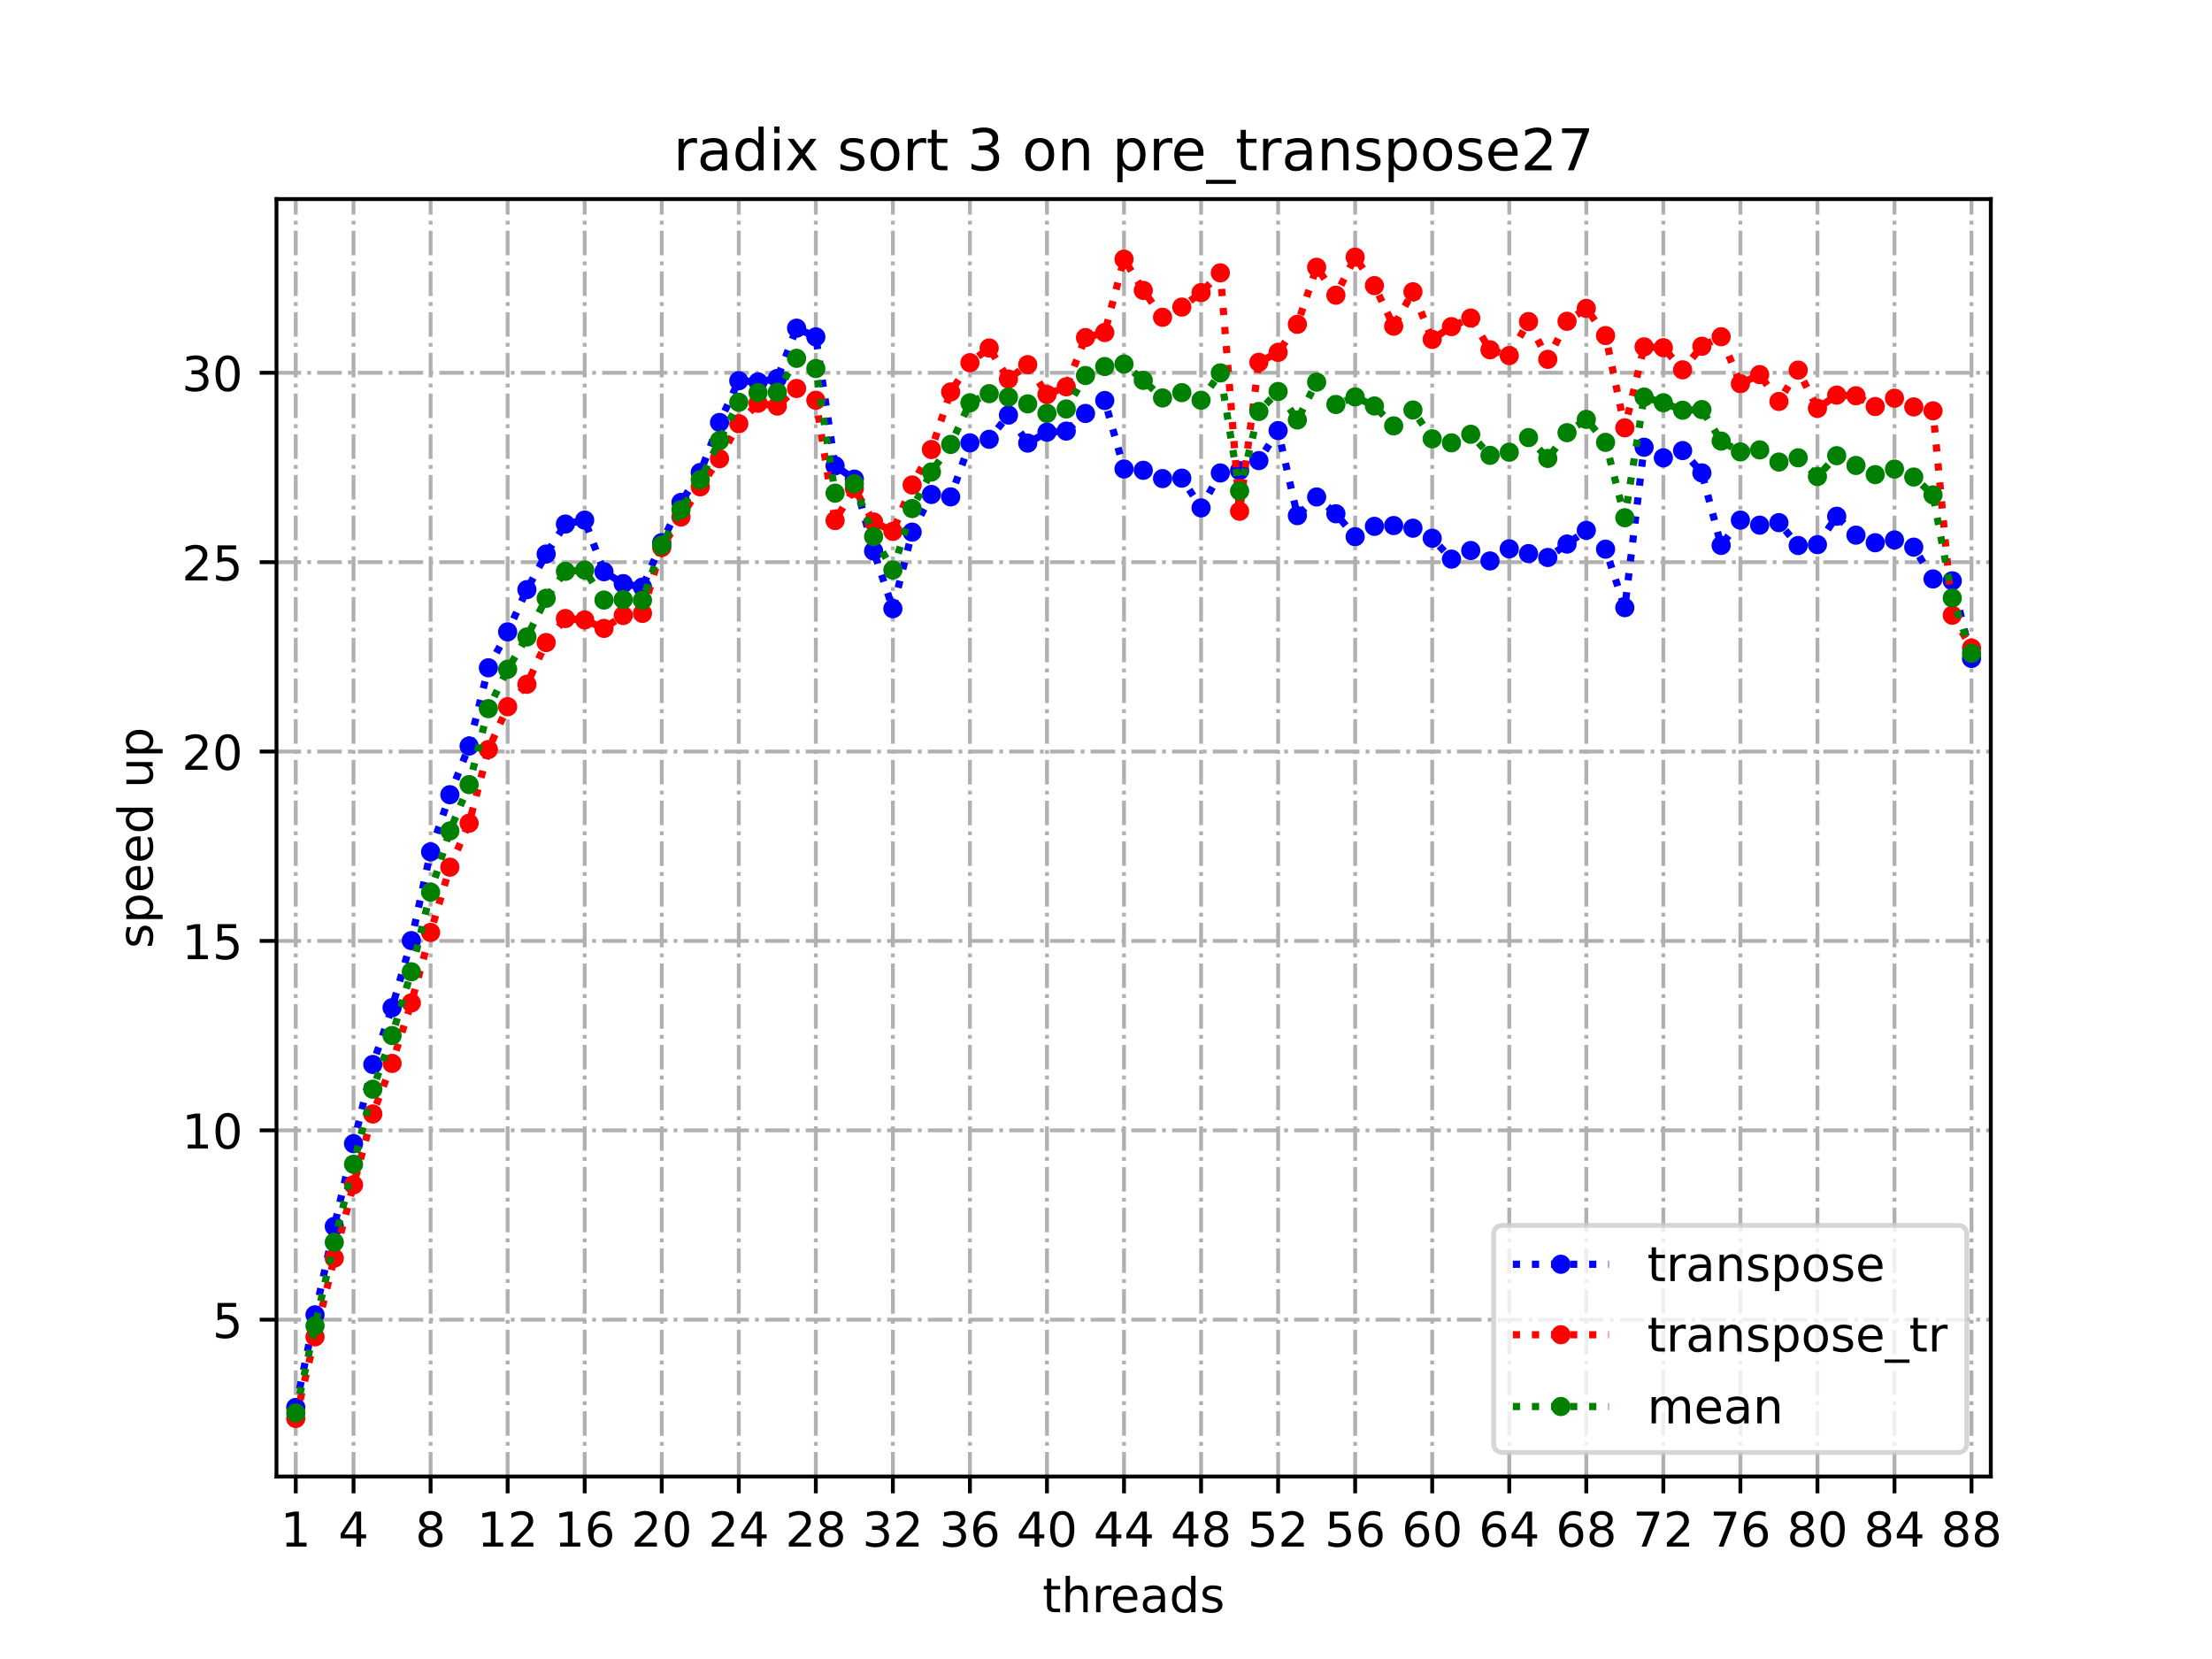 <?xml version="1.0" encoding="utf-8" standalone="no"?>
<!DOCTYPE svg PUBLIC "-//W3C//DTD SVG 1.1//EN"
  "http://www.w3.org/Graphics/SVG/1.1/DTD/svg11.dtd">
<!-- Created with matplotlib (https://matplotlib.org/) -->
<svg height="345.6pt" version="1.1" viewBox="0 0 460.8 345.6" width="460.8pt" xmlns="http://www.w3.org/2000/svg" xmlns:xlink="http://www.w3.org/1999/xlink">
 <defs>
  <style type="text/css">*{stroke-linecap:butt;stroke-linejoin:round;}</style>
 </defs>
 <g id="figure_1">
  <g id="patch_1">
   <path d="M 0 345.6 
L 460.8 345.6 
L 460.8 0 
L 0 0 
z
" style="fill:#ffffff;"/>
  </g>
  <g id="axes_1">
   <g id="patch_2">
    <path d="M 57.6 307.584 
L 414.72 307.584 
L 414.72 41.472 
L 57.6 41.472 
z
" style="fill:#ffffff;"/>
   </g>
   <g id="matplotlib.axis_1">
    <g id="xtick_1">
     <g id="line2d_1">
      <path clip-path="url(#p8c340ab6b0)" d="M 61.613 307.584 
L 61.613 41.472 
" style="fill:none;stroke:#b0b0b0;stroke-dasharray:5.12,1.28,0.8,1.28;stroke-dashoffset:0;stroke-width:0.8;"/>
     </g>
     <g id="line2d_2">
      <defs>
       <path d="M 0 0 
L 0 3.5 
" id="m047aef74fe" style="stroke:#000000;stroke-width:0.8;"/>
      </defs>
      <g>
       <use style="stroke:#000000;stroke-width:0.8;" x="61.613" xlink:href="#m047aef74fe" y="307.584"/>
      </g>
     </g>
     <g id="text_1">
      <!-- 1 -->
      <g transform="translate(58.431 322.182)scale(0.1 -0.1)">
       <defs>
        <path d="M 12.406 8.297 
L 28.516 8.297 
L 28.516 63.922 
L 10.984 60.406 
L 10.984 69.391 
L 28.422 72.906 
L 38.281 72.906 
L 38.281 8.297 
L 54.391 8.297 
L 54.391 0 
L 12.406 0 
z
" id="DejaVuSans-49"/>
       </defs>
       <use xlink:href="#DejaVuSans-49"/>
      </g>
     </g>
    </g>
    <g id="xtick_2">
     <g id="line2d_3">
      <path clip-path="url(#p8c340ab6b0)" d="M 73.65 307.584 
L 73.65 41.472 
" style="fill:none;stroke:#b0b0b0;stroke-dasharray:5.12,1.28,0.8,1.28;stroke-dashoffset:0;stroke-width:0.8;"/>
     </g>
     <g id="line2d_4">
      <g>
       <use style="stroke:#000000;stroke-width:0.8;" x="73.65" xlink:href="#m047aef74fe" y="307.584"/>
      </g>
     </g>
     <g id="text_2">
      <!-- 4 -->
      <g transform="translate(70.469 322.182)scale(0.1 -0.1)">
       <defs>
        <path d="M 37.797 64.312 
L 12.891 25.391 
L 37.797 25.391 
z
M 35.203 72.906 
L 47.609 72.906 
L 47.609 25.391 
L 58.016 25.391 
L 58.016 17.188 
L 47.609 17.188 
L 47.609 0 
L 37.797 0 
L 37.797 17.188 
L 4.891 17.188 
L 4.891 26.703 
z
" id="DejaVuSans-52"/>
       </defs>
       <use xlink:href="#DejaVuSans-52"/>
      </g>
     </g>
    </g>
    <g id="xtick_3">
     <g id="line2d_5">
      <path clip-path="url(#p8c340ab6b0)" d="M 89.701 307.584 
L 89.701 41.472 
" style="fill:none;stroke:#b0b0b0;stroke-dasharray:5.12,1.28,0.8,1.28;stroke-dashoffset:0;stroke-width:0.8;"/>
     </g>
     <g id="line2d_6">
      <g>
       <use style="stroke:#000000;stroke-width:0.8;" x="89.701" xlink:href="#m047aef74fe" y="307.584"/>
      </g>
     </g>
     <g id="text_3">
      <!-- 8 -->
      <g transform="translate(86.519 322.182)scale(0.1 -0.1)">
       <defs>
        <path d="M 31.781 34.625 
Q 24.75 34.625 20.719 30.859 
Q 16.703 27.094 16.703 20.516 
Q 16.703 13.922 20.719 10.156 
Q 24.75 6.391 31.781 6.391 
Q 38.812 6.391 42.859 10.172 
Q 46.922 13.969 46.922 20.516 
Q 46.922 27.094 42.891 30.859 
Q 38.875 34.625 31.781 34.625 
z
M 21.922 38.812 
Q 15.578 40.375 12.031 44.719 
Q 8.5 49.078 8.5 55.328 
Q 8.5 64.062 14.719 69.141 
Q 20.953 74.219 31.781 74.219 
Q 42.672 74.219 48.875 69.141 
Q 55.078 64.062 55.078 55.328 
Q 55.078 49.078 51.531 44.719 
Q 48 40.375 41.703 38.812 
Q 48.828 37.156 52.797 32.312 
Q 56.781 27.484 56.781 20.516 
Q 56.781 9.906 50.312 4.234 
Q 43.844 -1.422 31.781 -1.422 
Q 19.734 -1.422 13.25 4.234 
Q 6.781 9.906 6.781 20.516 
Q 6.781 27.484 10.781 32.312 
Q 14.797 37.156 21.922 38.812 
z
M 18.312 54.391 
Q 18.312 48.734 21.844 45.562 
Q 25.391 42.391 31.781 42.391 
Q 38.141 42.391 41.719 45.562 
Q 45.312 48.734 45.312 54.391 
Q 45.312 60.062 41.719 63.234 
Q 38.141 66.406 31.781 66.406 
Q 25.391 66.406 21.844 63.234 
Q 18.312 60.062 18.312 54.391 
z
" id="DejaVuSans-56"/>
       </defs>
       <use xlink:href="#DejaVuSans-56"/>
      </g>
     </g>
    </g>
    <g id="xtick_4">
     <g id="line2d_7">
      <path clip-path="url(#p8c340ab6b0)" d="M 105.751 307.584 
L 105.751 41.472 
" style="fill:none;stroke:#b0b0b0;stroke-dasharray:5.12,1.28,0.8,1.28;stroke-dashoffset:0;stroke-width:0.8;"/>
     </g>
     <g id="line2d_8">
      <g>
       <use style="stroke:#000000;stroke-width:0.8;" x="105.751" xlink:href="#m047aef74fe" y="307.584"/>
      </g>
     </g>
     <g id="text_4">
      <!-- 12 -->
      <g transform="translate(99.389 322.182)scale(0.1 -0.1)">
       <defs>
        <path d="M 19.188 8.297 
L 53.609 8.297 
L 53.609 0 
L 7.328 0 
L 7.328 8.297 
Q 12.938 14.109 22.625 23.891 
Q 32.328 33.688 34.812 36.531 
Q 39.547 41.844 41.422 45.531 
Q 43.312 49.219 43.312 52.781 
Q 43.312 58.594 39.234 62.25 
Q 35.156 65.922 28.609 65.922 
Q 23.969 65.922 18.812 64.312 
Q 13.672 62.703 7.812 59.422 
L 7.812 69.391 
Q 13.766 71.781 18.938 73 
Q 24.125 74.219 28.422 74.219 
Q 39.75 74.219 46.484 68.547 
Q 53.219 62.891 53.219 53.422 
Q 53.219 48.922 51.531 44.891 
Q 49.859 40.875 45.406 35.406 
Q 44.188 33.984 37.641 27.219 
Q 31.109 20.453 19.188 8.297 
z
" id="DejaVuSans-50"/>
       </defs>
       <use xlink:href="#DejaVuSans-49"/>
       <use x="63.623" xlink:href="#DejaVuSans-50"/>
      </g>
     </g>
    </g>
    <g id="xtick_5">
     <g id="line2d_9">
      <path clip-path="url(#p8c340ab6b0)" d="M 121.801 307.584 
L 121.801 41.472 
" style="fill:none;stroke:#b0b0b0;stroke-dasharray:5.12,1.28,0.8,1.28;stroke-dashoffset:0;stroke-width:0.8;"/>
     </g>
     <g id="line2d_10">
      <g>
       <use style="stroke:#000000;stroke-width:0.8;" x="121.801" xlink:href="#m047aef74fe" y="307.584"/>
      </g>
     </g>
     <g id="text_5">
      <!-- 16 -->
      <g transform="translate(115.439 322.182)scale(0.1 -0.1)">
       <defs>
        <path d="M 33.016 40.375 
Q 26.375 40.375 22.484 35.828 
Q 18.609 31.297 18.609 23.391 
Q 18.609 15.531 22.484 10.953 
Q 26.375 6.391 33.016 6.391 
Q 39.656 6.391 43.531 10.953 
Q 47.406 15.531 47.406 23.391 
Q 47.406 31.297 43.531 35.828 
Q 39.656 40.375 33.016 40.375 
z
M 52.594 71.297 
L 52.594 62.312 
Q 48.875 64.062 45.094 64.984 
Q 41.312 65.922 37.594 65.922 
Q 27.828 65.922 22.672 59.328 
Q 17.531 52.734 16.797 39.406 
Q 19.672 43.656 24.016 45.922 
Q 28.375 48.188 33.594 48.188 
Q 44.578 48.188 50.953 41.516 
Q 57.328 34.859 57.328 23.391 
Q 57.328 12.156 50.688 5.359 
Q 44.047 -1.422 33.016 -1.422 
Q 20.359 -1.422 13.672 8.266 
Q 6.984 17.969 6.984 36.375 
Q 6.984 53.656 15.188 63.938 
Q 23.391 74.219 37.203 74.219 
Q 40.922 74.219 44.703 73.484 
Q 48.484 72.75 52.594 71.297 
z
" id="DejaVuSans-54"/>
       </defs>
       <use xlink:href="#DejaVuSans-49"/>
       <use x="63.623" xlink:href="#DejaVuSans-54"/>
      </g>
     </g>
    </g>
    <g id="xtick_6">
     <g id="line2d_11">
      <path clip-path="url(#p8c340ab6b0)" d="M 137.852 307.584 
L 137.852 41.472 
" style="fill:none;stroke:#b0b0b0;stroke-dasharray:5.12,1.28,0.8,1.28;stroke-dashoffset:0;stroke-width:0.8;"/>
     </g>
     <g id="line2d_12">
      <g>
       <use style="stroke:#000000;stroke-width:0.8;" x="137.852" xlink:href="#m047aef74fe" y="307.584"/>
      </g>
     </g>
     <g id="text_6">
      <!-- 20 -->
      <g transform="translate(131.489 322.182)scale(0.1 -0.1)">
       <defs>
        <path d="M 31.781 66.406 
Q 24.172 66.406 20.328 58.906 
Q 16.5 51.422 16.5 36.375 
Q 16.5 21.391 20.328 13.891 
Q 24.172 6.391 31.781 6.391 
Q 39.453 6.391 43.281 13.891 
Q 47.125 21.391 47.125 36.375 
Q 47.125 51.422 43.281 58.906 
Q 39.453 66.406 31.781 66.406 
z
M 31.781 74.219 
Q 44.047 74.219 50.516 64.516 
Q 56.984 54.828 56.984 36.375 
Q 56.984 17.969 50.516 8.266 
Q 44.047 -1.422 31.781 -1.422 
Q 19.531 -1.422 13.062 8.266 
Q 6.594 17.969 6.594 36.375 
Q 6.594 54.828 13.062 64.516 
Q 19.531 74.219 31.781 74.219 
z
" id="DejaVuSans-48"/>
       </defs>
       <use xlink:href="#DejaVuSans-50"/>
       <use x="63.623" xlink:href="#DejaVuSans-48"/>
      </g>
     </g>
    </g>
    <g id="xtick_7">
     <g id="line2d_13">
      <path clip-path="url(#p8c340ab6b0)" d="M 153.902 307.584 
L 153.902 41.472 
" style="fill:none;stroke:#b0b0b0;stroke-dasharray:5.12,1.28,0.8,1.28;stroke-dashoffset:0;stroke-width:0.8;"/>
     </g>
     <g id="line2d_14">
      <g>
       <use style="stroke:#000000;stroke-width:0.8;" x="153.902" xlink:href="#m047aef74fe" y="307.584"/>
      </g>
     </g>
     <g id="text_7">
      <!-- 24 -->
      <g transform="translate(147.54 322.182)scale(0.1 -0.1)">
       <use xlink:href="#DejaVuSans-50"/>
       <use x="63.623" xlink:href="#DejaVuSans-52"/>
      </g>
     </g>
    </g>
    <g id="xtick_8">
     <g id="line2d_15">
      <path clip-path="url(#p8c340ab6b0)" d="M 169.952 307.584 
L 169.952 41.472 
" style="fill:none;stroke:#b0b0b0;stroke-dasharray:5.12,1.28,0.8,1.28;stroke-dashoffset:0;stroke-width:0.8;"/>
     </g>
     <g id="line2d_16">
      <g>
       <use style="stroke:#000000;stroke-width:0.8;" x="169.952" xlink:href="#m047aef74fe" y="307.584"/>
      </g>
     </g>
     <g id="text_8">
      <!-- 28 -->
      <g transform="translate(163.59 322.182)scale(0.1 -0.1)">
       <use xlink:href="#DejaVuSans-50"/>
       <use x="63.623" xlink:href="#DejaVuSans-56"/>
      </g>
     </g>
    </g>
    <g id="xtick_9">
     <g id="line2d_17">
      <path clip-path="url(#p8c340ab6b0)" d="M 186.003 307.584 
L 186.003 41.472 
" style="fill:none;stroke:#b0b0b0;stroke-dasharray:5.12,1.28,0.8,1.28;stroke-dashoffset:0;stroke-width:0.8;"/>
     </g>
     <g id="line2d_18">
      <g>
       <use style="stroke:#000000;stroke-width:0.8;" x="186.003" xlink:href="#m047aef74fe" y="307.584"/>
      </g>
     </g>
     <g id="text_9">
      <!-- 32 -->
      <g transform="translate(179.64 322.182)scale(0.1 -0.1)">
       <defs>
        <path d="M 40.578 39.312 
Q 47.656 37.797 51.625 33 
Q 55.609 28.219 55.609 21.188 
Q 55.609 10.406 48.188 4.484 
Q 40.766 -1.422 27.094 -1.422 
Q 22.516 -1.422 17.656 -0.516 
Q 12.797 0.391 7.625 2.203 
L 7.625 11.719 
Q 11.719 9.328 16.594 8.109 
Q 21.484 6.891 26.812 6.891 
Q 36.078 6.891 40.938 10.547 
Q 45.797 14.203 45.797 21.188 
Q 45.797 27.641 41.281 31.266 
Q 36.766 34.906 28.719 34.906 
L 20.219 34.906 
L 20.219 43.016 
L 29.109 43.016 
Q 36.375 43.016 40.234 45.922 
Q 44.094 48.828 44.094 54.297 
Q 44.094 59.906 40.109 62.906 
Q 36.141 65.922 28.719 65.922 
Q 24.656 65.922 20.016 65.031 
Q 15.375 64.156 9.812 62.312 
L 9.812 71.094 
Q 15.438 72.656 20.344 73.438 
Q 25.25 74.219 29.594 74.219 
Q 40.828 74.219 47.359 69.109 
Q 53.906 64.016 53.906 55.328 
Q 53.906 49.266 50.438 45.094 
Q 46.969 40.922 40.578 39.312 
z
" id="DejaVuSans-51"/>
       </defs>
       <use xlink:href="#DejaVuSans-51"/>
       <use x="63.623" xlink:href="#DejaVuSans-50"/>
      </g>
     </g>
    </g>
    <g id="xtick_10">
     <g id="line2d_19">
      <path clip-path="url(#p8c340ab6b0)" d="M 202.053 307.584 
L 202.053 41.472 
" style="fill:none;stroke:#b0b0b0;stroke-dasharray:5.12,1.28,0.8,1.28;stroke-dashoffset:0;stroke-width:0.8;"/>
     </g>
     <g id="line2d_20">
      <g>
       <use style="stroke:#000000;stroke-width:0.8;" x="202.053" xlink:href="#m047aef74fe" y="307.584"/>
      </g>
     </g>
     <g id="text_10">
      <!-- 36 -->
      <g transform="translate(195.691 322.182)scale(0.1 -0.1)">
       <use xlink:href="#DejaVuSans-51"/>
       <use x="63.623" xlink:href="#DejaVuSans-54"/>
      </g>
     </g>
    </g>
    <g id="xtick_11">
     <g id="line2d_21">
      <path clip-path="url(#p8c340ab6b0)" d="M 218.103 307.584 
L 218.103 41.472 
" style="fill:none;stroke:#b0b0b0;stroke-dasharray:5.12,1.28,0.8,1.28;stroke-dashoffset:0;stroke-width:0.8;"/>
     </g>
     <g id="line2d_22">
      <g>
       <use style="stroke:#000000;stroke-width:0.8;" x="218.103" xlink:href="#m047aef74fe" y="307.584"/>
      </g>
     </g>
     <g id="text_11">
      <!-- 40 -->
      <g transform="translate(211.741 322.182)scale(0.1 -0.1)">
       <use xlink:href="#DejaVuSans-52"/>
       <use x="63.623" xlink:href="#DejaVuSans-48"/>
      </g>
     </g>
    </g>
    <g id="xtick_12">
     <g id="line2d_23">
      <path clip-path="url(#p8c340ab6b0)" d="M 234.154 307.584 
L 234.154 41.472 
" style="fill:none;stroke:#b0b0b0;stroke-dasharray:5.12,1.28,0.8,1.28;stroke-dashoffset:0;stroke-width:0.8;"/>
     </g>
     <g id="line2d_24">
      <g>
       <use style="stroke:#000000;stroke-width:0.8;" x="234.154" xlink:href="#m047aef74fe" y="307.584"/>
      </g>
     </g>
     <g id="text_12">
      <!-- 44 -->
      <g transform="translate(227.791 322.182)scale(0.1 -0.1)">
       <use xlink:href="#DejaVuSans-52"/>
       <use x="63.623" xlink:href="#DejaVuSans-52"/>
      </g>
     </g>
    </g>
    <g id="xtick_13">
     <g id="line2d_25">
      <path clip-path="url(#p8c340ab6b0)" d="M 250.204 307.584 
L 250.204 41.472 
" style="fill:none;stroke:#b0b0b0;stroke-dasharray:5.12,1.28,0.8,1.28;stroke-dashoffset:0;stroke-width:0.8;"/>
     </g>
     <g id="line2d_26">
      <g>
       <use style="stroke:#000000;stroke-width:0.8;" x="250.204" xlink:href="#m047aef74fe" y="307.584"/>
      </g>
     </g>
     <g id="text_13">
      <!-- 48 -->
      <g transform="translate(243.842 322.182)scale(0.1 -0.1)">
       <use xlink:href="#DejaVuSans-52"/>
       <use x="63.623" xlink:href="#DejaVuSans-56"/>
      </g>
     </g>
    </g>
    <g id="xtick_14">
     <g id="line2d_27">
      <path clip-path="url(#p8c340ab6b0)" d="M 266.254 307.584 
L 266.254 41.472 
" style="fill:none;stroke:#b0b0b0;stroke-dasharray:5.12,1.28,0.8,1.28;stroke-dashoffset:0;stroke-width:0.8;"/>
     </g>
     <g id="line2d_28">
      <g>
       <use style="stroke:#000000;stroke-width:0.8;" x="266.254" xlink:href="#m047aef74fe" y="307.584"/>
      </g>
     </g>
     <g id="text_14">
      <!-- 52 -->
      <g transform="translate(259.892 322.182)scale(0.1 -0.1)">
       <defs>
        <path d="M 10.797 72.906 
L 49.516 72.906 
L 49.516 64.594 
L 19.828 64.594 
L 19.828 46.734 
Q 21.969 47.469 24.109 47.828 
Q 26.266 48.188 28.422 48.188 
Q 40.625 48.188 47.75 41.5 
Q 54.891 34.812 54.891 23.391 
Q 54.891 11.625 47.562 5.094 
Q 40.234 -1.422 26.906 -1.422 
Q 22.312 -1.422 17.547 -0.641 
Q 12.797 0.141 7.719 1.703 
L 7.719 11.625 
Q 12.109 9.234 16.797 8.062 
Q 21.484 6.891 26.703 6.891 
Q 35.156 6.891 40.078 11.328 
Q 45.016 15.766 45.016 23.391 
Q 45.016 31 40.078 35.438 
Q 35.156 39.891 26.703 39.891 
Q 22.75 39.891 18.812 39.016 
Q 14.891 38.141 10.797 36.281 
z
" id="DejaVuSans-53"/>
       </defs>
       <use xlink:href="#DejaVuSans-53"/>
       <use x="63.623" xlink:href="#DejaVuSans-50"/>
      </g>
     </g>
    </g>
    <g id="xtick_15">
     <g id="line2d_29">
      <path clip-path="url(#p8c340ab6b0)" d="M 282.305 307.584 
L 282.305 41.472 
" style="fill:none;stroke:#b0b0b0;stroke-dasharray:5.12,1.28,0.8,1.28;stroke-dashoffset:0;stroke-width:0.8;"/>
     </g>
     <g id="line2d_30">
      <g>
       <use style="stroke:#000000;stroke-width:0.8;" x="282.305" xlink:href="#m047aef74fe" y="307.584"/>
      </g>
     </g>
     <g id="text_15">
      <!-- 56 -->
      <g transform="translate(275.942 322.182)scale(0.1 -0.1)">
       <use xlink:href="#DejaVuSans-53"/>
       <use x="63.623" xlink:href="#DejaVuSans-54"/>
      </g>
     </g>
    </g>
    <g id="xtick_16">
     <g id="line2d_31">
      <path clip-path="url(#p8c340ab6b0)" d="M 298.355 307.584 
L 298.355 41.472 
" style="fill:none;stroke:#b0b0b0;stroke-dasharray:5.12,1.28,0.8,1.28;stroke-dashoffset:0;stroke-width:0.8;"/>
     </g>
     <g id="line2d_32">
      <g>
       <use style="stroke:#000000;stroke-width:0.8;" x="298.355" xlink:href="#m047aef74fe" y="307.584"/>
      </g>
     </g>
     <g id="text_16">
      <!-- 60 -->
      <g transform="translate(291.993 322.182)scale(0.1 -0.1)">
       <use xlink:href="#DejaVuSans-54"/>
       <use x="63.623" xlink:href="#DejaVuSans-48"/>
      </g>
     </g>
    </g>
    <g id="xtick_17">
     <g id="line2d_33">
      <path clip-path="url(#p8c340ab6b0)" d="M 314.405 307.584 
L 314.405 41.472 
" style="fill:none;stroke:#b0b0b0;stroke-dasharray:5.12,1.28,0.8,1.28;stroke-dashoffset:0;stroke-width:0.8;"/>
     </g>
     <g id="line2d_34">
      <g>
       <use style="stroke:#000000;stroke-width:0.8;" x="314.405" xlink:href="#m047aef74fe" y="307.584"/>
      </g>
     </g>
     <g id="text_17">
      <!-- 64 -->
      <g transform="translate(308.043 322.182)scale(0.1 -0.1)">
       <use xlink:href="#DejaVuSans-54"/>
       <use x="63.623" xlink:href="#DejaVuSans-52"/>
      </g>
     </g>
    </g>
    <g id="xtick_18">
     <g id="line2d_35">
      <path clip-path="url(#p8c340ab6b0)" d="M 330.456 307.584 
L 330.456 41.472 
" style="fill:none;stroke:#b0b0b0;stroke-dasharray:5.12,1.28,0.8,1.28;stroke-dashoffset:0;stroke-width:0.8;"/>
     </g>
     <g id="line2d_36">
      <g>
       <use style="stroke:#000000;stroke-width:0.8;" x="330.456" xlink:href="#m047aef74fe" y="307.584"/>
      </g>
     </g>
     <g id="text_18">
      <!-- 68 -->
      <g transform="translate(324.093 322.182)scale(0.1 -0.1)">
       <use xlink:href="#DejaVuSans-54"/>
       <use x="63.623" xlink:href="#DejaVuSans-56"/>
      </g>
     </g>
    </g>
    <g id="xtick_19">
     <g id="line2d_37">
      <path clip-path="url(#p8c340ab6b0)" d="M 346.506 307.584 
L 346.506 41.472 
" style="fill:none;stroke:#b0b0b0;stroke-dasharray:5.12,1.28,0.8,1.28;stroke-dashoffset:0;stroke-width:0.8;"/>
     </g>
     <g id="line2d_38">
      <g>
       <use style="stroke:#000000;stroke-width:0.8;" x="346.506" xlink:href="#m047aef74fe" y="307.584"/>
      </g>
     </g>
     <g id="text_19">
      <!-- 72 -->
      <g transform="translate(340.144 322.182)scale(0.1 -0.1)">
       <defs>
        <path d="M 8.203 72.906 
L 55.078 72.906 
L 55.078 68.703 
L 28.609 0 
L 18.312 0 
L 43.219 64.594 
L 8.203 64.594 
z
" id="DejaVuSans-55"/>
       </defs>
       <use xlink:href="#DejaVuSans-55"/>
       <use x="63.623" xlink:href="#DejaVuSans-50"/>
      </g>
     </g>
    </g>
    <g id="xtick_20">
     <g id="line2d_39">
      <path clip-path="url(#p8c340ab6b0)" d="M 362.556 307.584 
L 362.556 41.472 
" style="fill:none;stroke:#b0b0b0;stroke-dasharray:5.12,1.28,0.8,1.28;stroke-dashoffset:0;stroke-width:0.8;"/>
     </g>
     <g id="line2d_40">
      <g>
       <use style="stroke:#000000;stroke-width:0.8;" x="362.556" xlink:href="#m047aef74fe" y="307.584"/>
      </g>
     </g>
     <g id="text_20">
      <!-- 76 -->
      <g transform="translate(356.194 322.182)scale(0.1 -0.1)">
       <use xlink:href="#DejaVuSans-55"/>
       <use x="63.623" xlink:href="#DejaVuSans-54"/>
      </g>
     </g>
    </g>
    <g id="xtick_21">
     <g id="line2d_41">
      <path clip-path="url(#p8c340ab6b0)" d="M 378.607 307.584 
L 378.607 41.472 
" style="fill:none;stroke:#b0b0b0;stroke-dasharray:5.12,1.28,0.8,1.28;stroke-dashoffset:0;stroke-width:0.8;"/>
     </g>
     <g id="line2d_42">
      <g>
       <use style="stroke:#000000;stroke-width:0.8;" x="378.607" xlink:href="#m047aef74fe" y="307.584"/>
      </g>
     </g>
     <g id="text_21">
      <!-- 80 -->
      <g transform="translate(372.244 322.182)scale(0.1 -0.1)">
       <use xlink:href="#DejaVuSans-56"/>
       <use x="63.623" xlink:href="#DejaVuSans-48"/>
      </g>
     </g>
    </g>
    <g id="xtick_22">
     <g id="line2d_43">
      <path clip-path="url(#p8c340ab6b0)" d="M 394.657 307.584 
L 394.657 41.472 
" style="fill:none;stroke:#b0b0b0;stroke-dasharray:5.12,1.28,0.8,1.28;stroke-dashoffset:0;stroke-width:0.8;"/>
     </g>
     <g id="line2d_44">
      <g>
       <use style="stroke:#000000;stroke-width:0.8;" x="394.657" xlink:href="#m047aef74fe" y="307.584"/>
      </g>
     </g>
     <g id="text_22">
      <!-- 84 -->
      <g transform="translate(388.295 322.182)scale(0.1 -0.1)">
       <use xlink:href="#DejaVuSans-56"/>
       <use x="63.623" xlink:href="#DejaVuSans-52"/>
      </g>
     </g>
    </g>
    <g id="xtick_23">
     <g id="line2d_45">
      <path clip-path="url(#p8c340ab6b0)" d="M 410.707 307.584 
L 410.707 41.472 
" style="fill:none;stroke:#b0b0b0;stroke-dasharray:5.12,1.28,0.8,1.28;stroke-dashoffset:0;stroke-width:0.8;"/>
     </g>
     <g id="line2d_46">
      <g>
       <use style="stroke:#000000;stroke-width:0.8;" x="410.707" xlink:href="#m047aef74fe" y="307.584"/>
      </g>
     </g>
     <g id="text_23">
      <!-- 88 -->
      <g transform="translate(404.345 322.182)scale(0.1 -0.1)">
       <use xlink:href="#DejaVuSans-56"/>
       <use x="63.623" xlink:href="#DejaVuSans-56"/>
      </g>
     </g>
    </g>
    <g id="text_24">
     <!-- threads -->
     <g transform="translate(217.169 335.861)scale(0.1 -0.1)">
      <defs>
       <path d="M 18.312 70.219 
L 18.312 54.688 
L 36.812 54.688 
L 36.812 47.703 
L 18.312 47.703 
L 18.312 18.016 
Q 18.312 11.328 20.141 9.422 
Q 21.969 7.516 27.594 7.516 
L 36.812 7.516 
L 36.812 0 
L 27.594 0 
Q 17.188 0 13.234 3.875 
Q 9.281 7.766 9.281 18.016 
L 9.281 47.703 
L 2.688 47.703 
L 2.688 54.688 
L 9.281 54.688 
L 9.281 70.219 
z
" id="DejaVuSans-116"/>
       <path d="M 54.891 33.016 
L 54.891 0 
L 45.906 0 
L 45.906 32.719 
Q 45.906 40.484 42.875 44.328 
Q 39.844 48.188 33.797 48.188 
Q 26.516 48.188 22.312 43.547 
Q 18.109 38.922 18.109 30.906 
L 18.109 0 
L 9.078 0 
L 9.078 75.984 
L 18.109 75.984 
L 18.109 46.188 
Q 21.344 51.125 25.703 53.562 
Q 30.078 56 35.797 56 
Q 45.219 56 50.047 50.172 
Q 54.891 44.344 54.891 33.016 
z
" id="DejaVuSans-104"/>
       <path d="M 41.109 46.297 
Q 39.594 47.172 37.812 47.578 
Q 36.031 48 33.891 48 
Q 26.266 48 22.188 43.047 
Q 18.109 38.094 18.109 28.812 
L 18.109 0 
L 9.078 0 
L 9.078 54.688 
L 18.109 54.688 
L 18.109 46.188 
Q 20.953 51.172 25.484 53.578 
Q 30.031 56 36.531 56 
Q 37.453 56 38.578 55.875 
Q 39.703 55.766 41.062 55.516 
z
" id="DejaVuSans-114"/>
       <path d="M 56.203 29.594 
L 56.203 25.203 
L 14.891 25.203 
Q 15.484 15.922 20.484 11.062 
Q 25.484 6.203 34.422 6.203 
Q 39.594 6.203 44.453 7.469 
Q 49.312 8.734 54.109 11.281 
L 54.109 2.781 
Q 49.266 0.734 44.188 -0.344 
Q 39.109 -1.422 33.891 -1.422 
Q 20.797 -1.422 13.156 6.188 
Q 5.516 13.812 5.516 26.812 
Q 5.516 40.234 12.766 48.109 
Q 20.016 56 32.328 56 
Q 43.359 56 49.781 48.891 
Q 56.203 41.797 56.203 29.594 
z
M 47.219 32.234 
Q 47.125 39.594 43.094 43.984 
Q 39.062 48.391 32.422 48.391 
Q 24.906 48.391 20.391 44.141 
Q 15.875 39.891 15.188 32.172 
z
" id="DejaVuSans-101"/>
       <path d="M 34.281 27.484 
Q 23.391 27.484 19.188 25 
Q 14.984 22.516 14.984 16.5 
Q 14.984 11.719 18.141 8.906 
Q 21.297 6.109 26.703 6.109 
Q 34.188 6.109 38.703 11.406 
Q 43.219 16.703 43.219 25.484 
L 43.219 27.484 
z
M 52.203 31.203 
L 52.203 0 
L 43.219 0 
L 43.219 8.297 
Q 40.141 3.328 35.547 0.953 
Q 30.953 -1.422 24.312 -1.422 
Q 15.922 -1.422 10.953 3.297 
Q 6 8.016 6 15.922 
Q 6 25.141 12.172 29.828 
Q 18.359 34.516 30.609 34.516 
L 43.219 34.516 
L 43.219 35.406 
Q 43.219 41.609 39.141 45 
Q 35.062 48.391 27.688 48.391 
Q 23 48.391 18.547 47.266 
Q 14.109 46.141 10.016 43.891 
L 10.016 52.203 
Q 14.938 54.109 19.578 55.047 
Q 24.219 56 28.609 56 
Q 40.484 56 46.344 49.844 
Q 52.203 43.703 52.203 31.203 
z
" id="DejaVuSans-97"/>
       <path d="M 45.406 46.391 
L 45.406 75.984 
L 54.391 75.984 
L 54.391 0 
L 45.406 0 
L 45.406 8.203 
Q 42.578 3.328 38.25 0.953 
Q 33.938 -1.422 27.875 -1.422 
Q 17.969 -1.422 11.734 6.484 
Q 5.516 14.406 5.516 27.297 
Q 5.516 40.188 11.734 48.094 
Q 17.969 56 27.875 56 
Q 33.938 56 38.25 53.625 
Q 42.578 51.266 45.406 46.391 
z
M 14.797 27.297 
Q 14.797 17.391 18.875 11.75 
Q 22.953 6.109 30.078 6.109 
Q 37.203 6.109 41.297 11.75 
Q 45.406 17.391 45.406 27.297 
Q 45.406 37.203 41.297 42.844 
Q 37.203 48.484 30.078 48.484 
Q 22.953 48.484 18.875 42.844 
Q 14.797 37.203 14.797 27.297 
z
" id="DejaVuSans-100"/>
       <path d="M 44.281 53.078 
L 44.281 44.578 
Q 40.484 46.531 36.375 47.5 
Q 32.281 48.484 27.875 48.484 
Q 21.188 48.484 17.844 46.438 
Q 14.5 44.391 14.5 40.281 
Q 14.5 37.156 16.891 35.375 
Q 19.281 33.594 26.516 31.984 
L 29.594 31.297 
Q 39.156 29.25 43.188 25.516 
Q 47.219 21.781 47.219 15.094 
Q 47.219 7.469 41.188 3.016 
Q 35.156 -1.422 24.609 -1.422 
Q 20.219 -1.422 15.453 -0.562 
Q 10.688 0.297 5.422 2 
L 5.422 11.281 
Q 10.406 8.688 15.234 7.391 
Q 20.062 6.109 24.812 6.109 
Q 31.156 6.109 34.562 8.281 
Q 37.984 10.453 37.984 14.406 
Q 37.984 18.062 35.516 20.016 
Q 33.062 21.969 24.703 23.781 
L 21.578 24.516 
Q 13.234 26.266 9.516 29.906 
Q 5.812 33.547 5.812 39.891 
Q 5.812 47.609 11.281 51.797 
Q 16.75 56 26.812 56 
Q 31.781 56 36.172 55.266 
Q 40.578 54.547 44.281 53.078 
z
" id="DejaVuSans-115"/>
      </defs>
      <use xlink:href="#DejaVuSans-116"/>
      <use x="39.209" xlink:href="#DejaVuSans-104"/>
      <use x="102.588" xlink:href="#DejaVuSans-114"/>
      <use x="141.451" xlink:href="#DejaVuSans-101"/>
      <use x="202.975" xlink:href="#DejaVuSans-97"/>
      <use x="264.254" xlink:href="#DejaVuSans-100"/>
      <use x="327.73" xlink:href="#DejaVuSans-115"/>
     </g>
    </g>
   </g>
   <g id="matplotlib.axis_2">
    <g id="ytick_1">
     <g id="line2d_47">
      <path clip-path="url(#p8c340ab6b0)" d="M 57.6 274.916 
L 414.72 274.916 
" style="fill:none;stroke:#b0b0b0;stroke-dasharray:5.12,1.28,0.8,1.28;stroke-dashoffset:0;stroke-width:0.8;"/>
     </g>
     <g id="line2d_48">
      <defs>
       <path d="M 0 0 
L -3.5 0 
" id="me4fca3aa17" style="stroke:#000000;stroke-width:0.8;"/>
      </defs>
      <g>
       <use style="stroke:#000000;stroke-width:0.8;" x="57.6" xlink:href="#me4fca3aa17" y="274.916"/>
      </g>
     </g>
     <g id="text_25">
      <!-- 5 -->
      <g transform="translate(44.237 278.715)scale(0.1 -0.1)">
       <use xlink:href="#DejaVuSans-53"/>
      </g>
     </g>
    </g>
    <g id="ytick_2">
     <g id="line2d_49">
      <path clip-path="url(#p8c340ab6b0)" d="M 57.6 235.464 
L 414.72 235.464 
" style="fill:none;stroke:#b0b0b0;stroke-dasharray:5.12,1.28,0.8,1.28;stroke-dashoffset:0;stroke-width:0.8;"/>
     </g>
     <g id="line2d_50">
      <g>
       <use style="stroke:#000000;stroke-width:0.8;" x="57.6" xlink:href="#me4fca3aa17" y="235.464"/>
      </g>
     </g>
     <g id="text_26">
      <!-- 10 -->
      <g transform="translate(37.875 239.263)scale(0.1 -0.1)">
       <use xlink:href="#DejaVuSans-49"/>
       <use x="63.623" xlink:href="#DejaVuSans-48"/>
      </g>
     </g>
    </g>
    <g id="ytick_3">
     <g id="line2d_51">
      <path clip-path="url(#p8c340ab6b0)" d="M 57.6 196.012 
L 414.72 196.012 
" style="fill:none;stroke:#b0b0b0;stroke-dasharray:5.12,1.28,0.8,1.28;stroke-dashoffset:0;stroke-width:0.8;"/>
     </g>
     <g id="line2d_52">
      <g>
       <use style="stroke:#000000;stroke-width:0.8;" x="57.6" xlink:href="#me4fca3aa17" y="196.012"/>
      </g>
     </g>
     <g id="text_27">
      <!-- 15 -->
      <g transform="translate(37.875 199.812)scale(0.1 -0.1)">
       <use xlink:href="#DejaVuSans-49"/>
       <use x="63.623" xlink:href="#DejaVuSans-53"/>
      </g>
     </g>
    </g>
    <g id="ytick_4">
     <g id="line2d_53">
      <path clip-path="url(#p8c340ab6b0)" d="M 57.6 156.561 
L 414.72 156.561 
" style="fill:none;stroke:#b0b0b0;stroke-dasharray:5.12,1.28,0.8,1.28;stroke-dashoffset:0;stroke-width:0.8;"/>
     </g>
     <g id="line2d_54">
      <g>
       <use style="stroke:#000000;stroke-width:0.8;" x="57.6" xlink:href="#me4fca3aa17" y="156.561"/>
      </g>
     </g>
     <g id="text_28">
      <!-- 20 -->
      <g transform="translate(37.875 160.36)scale(0.1 -0.1)">
       <use xlink:href="#DejaVuSans-50"/>
       <use x="63.623" xlink:href="#DejaVuSans-48"/>
      </g>
     </g>
    </g>
    <g id="ytick_5">
     <g id="line2d_55">
      <path clip-path="url(#p8c340ab6b0)" d="M 57.6 117.109 
L 414.72 117.109 
" style="fill:none;stroke:#b0b0b0;stroke-dasharray:5.12,1.28,0.8,1.28;stroke-dashoffset:0;stroke-width:0.8;"/>
     </g>
     <g id="line2d_56">
      <g>
       <use style="stroke:#000000;stroke-width:0.8;" x="57.6" xlink:href="#me4fca3aa17" y="117.109"/>
      </g>
     </g>
     <g id="text_29">
      <!-- 25 -->
      <g transform="translate(37.875 120.908)scale(0.1 -0.1)">
       <use xlink:href="#DejaVuSans-50"/>
       <use x="63.623" xlink:href="#DejaVuSans-53"/>
      </g>
     </g>
    </g>
    <g id="ytick_6">
     <g id="line2d_57">
      <path clip-path="url(#p8c340ab6b0)" d="M 57.6 77.657 
L 414.72 77.657 
" style="fill:none;stroke:#b0b0b0;stroke-dasharray:5.12,1.28,0.8,1.28;stroke-dashoffset:0;stroke-width:0.8;"/>
     </g>
     <g id="line2d_58">
      <g>
       <use style="stroke:#000000;stroke-width:0.8;" x="57.6" xlink:href="#me4fca3aa17" y="77.657"/>
      </g>
     </g>
     <g id="text_30">
      <!-- 30 -->
      <g transform="translate(37.875 81.456)scale(0.1 -0.1)">
       <use xlink:href="#DejaVuSans-51"/>
       <use x="63.623" xlink:href="#DejaVuSans-48"/>
      </g>
     </g>
    </g>
    <g id="text_31">
     <!-- speed up -->
     <g transform="translate(31.795 197.566)rotate(-90)scale(0.1 -0.1)">
      <defs>
       <path d="M 18.109 8.203 
L 18.109 -20.797 
L 9.078 -20.797 
L 9.078 54.688 
L 18.109 54.688 
L 18.109 46.391 
Q 20.953 51.266 25.266 53.625 
Q 29.594 56 35.594 56 
Q 45.562 56 51.781 48.094 
Q 58.016 40.188 58.016 27.297 
Q 58.016 14.406 51.781 6.484 
Q 45.562 -1.422 35.594 -1.422 
Q 29.594 -1.422 25.266 0.953 
Q 20.953 3.328 18.109 8.203 
z
M 48.688 27.297 
Q 48.688 37.203 44.609 42.844 
Q 40.531 48.484 33.406 48.484 
Q 26.266 48.484 22.188 42.844 
Q 18.109 37.203 18.109 27.297 
Q 18.109 17.391 22.188 11.75 
Q 26.266 6.109 33.406 6.109 
Q 40.531 6.109 44.609 11.75 
Q 48.688 17.391 48.688 27.297 
z
" id="DejaVuSans-112"/>
       <path id="DejaVuSans-32"/>
       <path d="M 8.5 21.578 
L 8.5 54.688 
L 17.484 54.688 
L 17.484 21.922 
Q 17.484 14.156 20.5 10.266 
Q 23.531 6.391 29.594 6.391 
Q 36.859 6.391 41.078 11.031 
Q 45.312 15.672 45.312 23.688 
L 45.312 54.688 
L 54.297 54.688 
L 54.297 0 
L 45.312 0 
L 45.312 8.406 
Q 42.047 3.422 37.719 1 
Q 33.406 -1.422 27.688 -1.422 
Q 18.266 -1.422 13.375 4.438 
Q 8.5 10.297 8.5 21.578 
z
M 31.109 56 
z
" id="DejaVuSans-117"/>
      </defs>
      <use xlink:href="#DejaVuSans-115"/>
      <use x="52.1" xlink:href="#DejaVuSans-112"/>
      <use x="115.576" xlink:href="#DejaVuSans-101"/>
      <use x="177.1" xlink:href="#DejaVuSans-101"/>
      <use x="238.623" xlink:href="#DejaVuSans-100"/>
      <use x="302.1" xlink:href="#DejaVuSans-32"/>
      <use x="333.887" xlink:href="#DejaVuSans-117"/>
      <use x="397.266" xlink:href="#DejaVuSans-112"/>
     </g>
    </g>
   </g>
   <g id="line2d_59">
    <path clip-path="url(#p8c340ab6b0)" d="M 61.613 293.194 
L 65.625 273.906 
L 69.638 255.483 
L 73.65 238.245 
L 77.663 221.752 
L 81.676 209.921 
L 85.688 195.947 
L 89.701 177.455 
L 93.713 165.553 
L 97.726 155.408 
L 101.738 139.113 
L 105.751 131.627 
L 109.764 122.833 
L 113.776 115.419 
L 117.789 109.17 
L 121.801 108.347 
L 125.814 119.098 
L 129.827 121.58 
L 133.839 122.297 
L 137.852 113.043 
L 141.864 104.666 
L 145.877 98.426 
L 149.889 88.009 
L 153.902 79.314 
L 157.915 79.554 
L 161.927 78.848 
L 165.94 68.363 
L 169.952 70.179 
L 173.965 97.033 
L 177.978 99.815 
L 181.99 114.793 
L 186.003 126.801 
L 190.015 110.852 
L 194.028 103.009 
L 198.04 103.511 
L 202.053 92.252 
L 206.066 91.512 
L 210.078 86.46 
L 214.091 92.305 
L 218.103 90.03 
L 222.116 89.805 
L 226.129 86.133 
L 230.141 83.434 
L 234.154 97.695 
L 238.166 97.975 
L 242.179 99.7 
L 246.191 99.609 
L 250.204 105.798 
L 254.217 98.529 
L 258.229 98.039 
L 262.242 95.95 
L 266.254 89.696 
L 270.267 107.416 
L 274.28 103.526 
L 278.292 107.03 
L 282.305 111.805 
L 286.317 109.65 
L 290.33 109.482 
L 294.342 110.033 
L 298.355 112.127 
L 302.368 116.471 
L 306.38 114.683 
L 310.393 116.855 
L 314.405 114.333 
L 318.418 115.32 
L 322.431 116.135 
L 326.443 113.338 
L 330.456 110.483 
L 334.468 114.401 
L 338.481 126.582 
L 342.493 93.168 
L 346.506 95.375 
L 350.519 93.862 
L 354.531 98.512 
L 358.544 113.624 
L 362.556 108.347 
L 366.569 109.399 
L 370.582 108.876 
L 374.594 113.64 
L 378.607 113.464 
L 382.619 107.547 
L 386.632 111.48 
L 390.644 113.064 
L 394.657 112.482 
L 398.67 113.984 
L 402.682 120.607 
L 406.695 120.996 
L 410.707 137.168 
" style="fill:none;stroke:#0000ff;stroke-dasharray:1.5,2.475;stroke-dashoffset:0;stroke-width:1.5;"/>
    <defs>
     <path d="M 0 1.5 
C 0.398 1.5 0.779 1.342 1.061 1.061 
C 1.342 0.779 1.5 0.398 1.5 0 
C 1.5 -0.398 1.342 -0.779 1.061 -1.061 
C 0.779 -1.342 0.398 -1.5 0 -1.5 
C -0.398 -1.5 -0.779 -1.342 -1.061 -1.061 
C -1.342 -0.779 -1.5 -0.398 -1.5 0 
C -1.5 0.398 -1.342 0.779 -1.061 1.061 
C -0.779 1.342 -0.398 1.5 0 1.5 
z
" id="mb47b67fd2b" style="stroke:#0000ff;"/>
    </defs>
    <g clip-path="url(#p8c340ab6b0)">
     <use style="fill:#0000ff;stroke:#0000ff;" x="61.613" xlink:href="#mb47b67fd2b" y="293.194"/>
     <use style="fill:#0000ff;stroke:#0000ff;" x="65.625" xlink:href="#mb47b67fd2b" y="273.906"/>
     <use style="fill:#0000ff;stroke:#0000ff;" x="69.638" xlink:href="#mb47b67fd2b" y="255.483"/>
     <use style="fill:#0000ff;stroke:#0000ff;" x="73.65" xlink:href="#mb47b67fd2b" y="238.245"/>
     <use style="fill:#0000ff;stroke:#0000ff;" x="77.663" xlink:href="#mb47b67fd2b" y="221.752"/>
     <use style="fill:#0000ff;stroke:#0000ff;" x="81.676" xlink:href="#mb47b67fd2b" y="209.921"/>
     <use style="fill:#0000ff;stroke:#0000ff;" x="85.688" xlink:href="#mb47b67fd2b" y="195.947"/>
     <use style="fill:#0000ff;stroke:#0000ff;" x="89.701" xlink:href="#mb47b67fd2b" y="177.455"/>
     <use style="fill:#0000ff;stroke:#0000ff;" x="93.713" xlink:href="#mb47b67fd2b" y="165.553"/>
     <use style="fill:#0000ff;stroke:#0000ff;" x="97.726" xlink:href="#mb47b67fd2b" y="155.408"/>
     <use style="fill:#0000ff;stroke:#0000ff;" x="101.738" xlink:href="#mb47b67fd2b" y="139.113"/>
     <use style="fill:#0000ff;stroke:#0000ff;" x="105.751" xlink:href="#mb47b67fd2b" y="131.627"/>
     <use style="fill:#0000ff;stroke:#0000ff;" x="109.764" xlink:href="#mb47b67fd2b" y="122.833"/>
     <use style="fill:#0000ff;stroke:#0000ff;" x="113.776" xlink:href="#mb47b67fd2b" y="115.419"/>
     <use style="fill:#0000ff;stroke:#0000ff;" x="117.789" xlink:href="#mb47b67fd2b" y="109.17"/>
     <use style="fill:#0000ff;stroke:#0000ff;" x="121.801" xlink:href="#mb47b67fd2b" y="108.347"/>
     <use style="fill:#0000ff;stroke:#0000ff;" x="125.814" xlink:href="#mb47b67fd2b" y="119.098"/>
     <use style="fill:#0000ff;stroke:#0000ff;" x="129.827" xlink:href="#mb47b67fd2b" y="121.58"/>
     <use style="fill:#0000ff;stroke:#0000ff;" x="133.839" xlink:href="#mb47b67fd2b" y="122.297"/>
     <use style="fill:#0000ff;stroke:#0000ff;" x="137.852" xlink:href="#mb47b67fd2b" y="113.043"/>
     <use style="fill:#0000ff;stroke:#0000ff;" x="141.864" xlink:href="#mb47b67fd2b" y="104.666"/>
     <use style="fill:#0000ff;stroke:#0000ff;" x="145.877" xlink:href="#mb47b67fd2b" y="98.426"/>
     <use style="fill:#0000ff;stroke:#0000ff;" x="149.889" xlink:href="#mb47b67fd2b" y="88.009"/>
     <use style="fill:#0000ff;stroke:#0000ff;" x="153.902" xlink:href="#mb47b67fd2b" y="79.314"/>
     <use style="fill:#0000ff;stroke:#0000ff;" x="157.915" xlink:href="#mb47b67fd2b" y="79.554"/>
     <use style="fill:#0000ff;stroke:#0000ff;" x="161.927" xlink:href="#mb47b67fd2b" y="78.848"/>
     <use style="fill:#0000ff;stroke:#0000ff;" x="165.94" xlink:href="#mb47b67fd2b" y="68.363"/>
     <use style="fill:#0000ff;stroke:#0000ff;" x="169.952" xlink:href="#mb47b67fd2b" y="70.179"/>
     <use style="fill:#0000ff;stroke:#0000ff;" x="173.965" xlink:href="#mb47b67fd2b" y="97.033"/>
     <use style="fill:#0000ff;stroke:#0000ff;" x="177.978" xlink:href="#mb47b67fd2b" y="99.815"/>
     <use style="fill:#0000ff;stroke:#0000ff;" x="181.99" xlink:href="#mb47b67fd2b" y="114.793"/>
     <use style="fill:#0000ff;stroke:#0000ff;" x="186.003" xlink:href="#mb47b67fd2b" y="126.801"/>
     <use style="fill:#0000ff;stroke:#0000ff;" x="190.015" xlink:href="#mb47b67fd2b" y="110.852"/>
     <use style="fill:#0000ff;stroke:#0000ff;" x="194.028" xlink:href="#mb47b67fd2b" y="103.009"/>
     <use style="fill:#0000ff;stroke:#0000ff;" x="198.04" xlink:href="#mb47b67fd2b" y="103.511"/>
     <use style="fill:#0000ff;stroke:#0000ff;" x="202.053" xlink:href="#mb47b67fd2b" y="92.252"/>
     <use style="fill:#0000ff;stroke:#0000ff;" x="206.066" xlink:href="#mb47b67fd2b" y="91.512"/>
     <use style="fill:#0000ff;stroke:#0000ff;" x="210.078" xlink:href="#mb47b67fd2b" y="86.46"/>
     <use style="fill:#0000ff;stroke:#0000ff;" x="214.091" xlink:href="#mb47b67fd2b" y="92.305"/>
     <use style="fill:#0000ff;stroke:#0000ff;" x="218.103" xlink:href="#mb47b67fd2b" y="90.03"/>
     <use style="fill:#0000ff;stroke:#0000ff;" x="222.116" xlink:href="#mb47b67fd2b" y="89.805"/>
     <use style="fill:#0000ff;stroke:#0000ff;" x="226.129" xlink:href="#mb47b67fd2b" y="86.133"/>
     <use style="fill:#0000ff;stroke:#0000ff;" x="230.141" xlink:href="#mb47b67fd2b" y="83.434"/>
     <use style="fill:#0000ff;stroke:#0000ff;" x="234.154" xlink:href="#mb47b67fd2b" y="97.695"/>
     <use style="fill:#0000ff;stroke:#0000ff;" x="238.166" xlink:href="#mb47b67fd2b" y="97.975"/>
     <use style="fill:#0000ff;stroke:#0000ff;" x="242.179" xlink:href="#mb47b67fd2b" y="99.7"/>
     <use style="fill:#0000ff;stroke:#0000ff;" x="246.191" xlink:href="#mb47b67fd2b" y="99.609"/>
     <use style="fill:#0000ff;stroke:#0000ff;" x="250.204" xlink:href="#mb47b67fd2b" y="105.798"/>
     <use style="fill:#0000ff;stroke:#0000ff;" x="254.217" xlink:href="#mb47b67fd2b" y="98.529"/>
     <use style="fill:#0000ff;stroke:#0000ff;" x="258.229" xlink:href="#mb47b67fd2b" y="98.039"/>
     <use style="fill:#0000ff;stroke:#0000ff;" x="262.242" xlink:href="#mb47b67fd2b" y="95.95"/>
     <use style="fill:#0000ff;stroke:#0000ff;" x="266.254" xlink:href="#mb47b67fd2b" y="89.696"/>
     <use style="fill:#0000ff;stroke:#0000ff;" x="270.267" xlink:href="#mb47b67fd2b" y="107.416"/>
     <use style="fill:#0000ff;stroke:#0000ff;" x="274.28" xlink:href="#mb47b67fd2b" y="103.526"/>
     <use style="fill:#0000ff;stroke:#0000ff;" x="278.292" xlink:href="#mb47b67fd2b" y="107.03"/>
     <use style="fill:#0000ff;stroke:#0000ff;" x="282.305" xlink:href="#mb47b67fd2b" y="111.805"/>
     <use style="fill:#0000ff;stroke:#0000ff;" x="286.317" xlink:href="#mb47b67fd2b" y="109.65"/>
     <use style="fill:#0000ff;stroke:#0000ff;" x="290.33" xlink:href="#mb47b67fd2b" y="109.482"/>
     <use style="fill:#0000ff;stroke:#0000ff;" x="294.342" xlink:href="#mb47b67fd2b" y="110.033"/>
     <use style="fill:#0000ff;stroke:#0000ff;" x="298.355" xlink:href="#mb47b67fd2b" y="112.127"/>
     <use style="fill:#0000ff;stroke:#0000ff;" x="302.368" xlink:href="#mb47b67fd2b" y="116.471"/>
     <use style="fill:#0000ff;stroke:#0000ff;" x="306.38" xlink:href="#mb47b67fd2b" y="114.683"/>
     <use style="fill:#0000ff;stroke:#0000ff;" x="310.393" xlink:href="#mb47b67fd2b" y="116.855"/>
     <use style="fill:#0000ff;stroke:#0000ff;" x="314.405" xlink:href="#mb47b67fd2b" y="114.333"/>
     <use style="fill:#0000ff;stroke:#0000ff;" x="318.418" xlink:href="#mb47b67fd2b" y="115.32"/>
     <use style="fill:#0000ff;stroke:#0000ff;" x="322.431" xlink:href="#mb47b67fd2b" y="116.135"/>
     <use style="fill:#0000ff;stroke:#0000ff;" x="326.443" xlink:href="#mb47b67fd2b" y="113.338"/>
     <use style="fill:#0000ff;stroke:#0000ff;" x="330.456" xlink:href="#mb47b67fd2b" y="110.483"/>
     <use style="fill:#0000ff;stroke:#0000ff;" x="334.468" xlink:href="#mb47b67fd2b" y="114.401"/>
     <use style="fill:#0000ff;stroke:#0000ff;" x="338.481" xlink:href="#mb47b67fd2b" y="126.582"/>
     <use style="fill:#0000ff;stroke:#0000ff;" x="342.493" xlink:href="#mb47b67fd2b" y="93.168"/>
     <use style="fill:#0000ff;stroke:#0000ff;" x="346.506" xlink:href="#mb47b67fd2b" y="95.375"/>
     <use style="fill:#0000ff;stroke:#0000ff;" x="350.519" xlink:href="#mb47b67fd2b" y="93.862"/>
     <use style="fill:#0000ff;stroke:#0000ff;" x="354.531" xlink:href="#mb47b67fd2b" y="98.512"/>
     <use style="fill:#0000ff;stroke:#0000ff;" x="358.544" xlink:href="#mb47b67fd2b" y="113.624"/>
     <use style="fill:#0000ff;stroke:#0000ff;" x="362.556" xlink:href="#mb47b67fd2b" y="108.347"/>
     <use style="fill:#0000ff;stroke:#0000ff;" x="366.569" xlink:href="#mb47b67fd2b" y="109.399"/>
     <use style="fill:#0000ff;stroke:#0000ff;" x="370.582" xlink:href="#mb47b67fd2b" y="108.876"/>
     <use style="fill:#0000ff;stroke:#0000ff;" x="374.594" xlink:href="#mb47b67fd2b" y="113.64"/>
     <use style="fill:#0000ff;stroke:#0000ff;" x="378.607" xlink:href="#mb47b67fd2b" y="113.464"/>
     <use style="fill:#0000ff;stroke:#0000ff;" x="382.619" xlink:href="#mb47b67fd2b" y="107.547"/>
     <use style="fill:#0000ff;stroke:#0000ff;" x="386.632" xlink:href="#mb47b67fd2b" y="111.48"/>
     <use style="fill:#0000ff;stroke:#0000ff;" x="390.644" xlink:href="#mb47b67fd2b" y="113.064"/>
     <use style="fill:#0000ff;stroke:#0000ff;" x="394.657" xlink:href="#mb47b67fd2b" y="112.482"/>
     <use style="fill:#0000ff;stroke:#0000ff;" x="398.67" xlink:href="#mb47b67fd2b" y="113.984"/>
     <use style="fill:#0000ff;stroke:#0000ff;" x="402.682" xlink:href="#mb47b67fd2b" y="120.607"/>
     <use style="fill:#0000ff;stroke:#0000ff;" x="406.695" xlink:href="#mb47b67fd2b" y="120.996"/>
     <use style="fill:#0000ff;stroke:#0000ff;" x="410.707" xlink:href="#mb47b67fd2b" y="137.168"/>
    </g>
   </g>
   <g id="line2d_60">
    <path clip-path="url(#p8c340ab6b0)" d="M 61.613 295.488 
L 65.625 278.49 
L 69.638 262.093 
L 73.65 246.824 
L 77.663 232.058 
L 81.676 221.531 
L 85.688 208.926 
L 89.701 194.244 
L 93.713 180.65 
L 97.726 171.481 
L 101.738 156.14 
L 105.751 147.221 
L 109.764 142.552 
L 113.776 133.856 
L 117.789 128.855 
L 121.801 129.139 
L 125.814 130.907 
L 129.827 128.221 
L 133.839 127.781 
L 137.852 114.043 
L 141.864 107.697 
L 145.877 101.418 
L 149.889 95.561 
L 153.902 88.264 
L 157.915 84.002 
L 161.927 84.595 
L 165.94 80.928 
L 169.952 83.38 
L 173.965 108.44 
L 177.978 101.742 
L 181.99 108.735 
L 186.003 110.698 
L 190.015 101.032 
L 194.028 93.64 
L 198.04 81.655 
L 202.053 75.566 
L 206.066 72.495 
L 210.078 78.967 
L 214.091 75.96 
L 218.103 82.19 
L 222.116 80.581 
L 226.129 70.319 
L 230.141 69.273 
L 234.154 53.985 
L 238.166 60.492 
L 242.179 66.098 
L 246.191 63.974 
L 250.204 60.956 
L 254.217 56.838 
L 258.229 106.506 
L 262.242 75.473 
L 266.254 73.408 
L 270.267 67.56 
L 274.28 55.68 
L 278.292 61.496 
L 282.305 53.568 
L 286.317 59.5 
L 290.33 67.95 
L 294.342 60.779 
L 298.355 70.703 
L 302.368 68.039 
L 306.38 66.253 
L 310.393 72.859 
L 314.405 74.083 
L 318.418 66.994 
L 322.431 74.859 
L 326.443 66.932 
L 330.456 64.245 
L 334.468 69.905 
L 338.481 89.123 
L 342.493 72.255 
L 346.506 72.429 
L 350.519 77.043 
L 354.531 72.13 
L 358.544 70.147 
L 362.556 79.938 
L 366.569 78.034 
L 370.582 83.629 
L 374.594 77.1 
L 378.607 85.072 
L 382.619 82.312 
L 386.632 82.446 
L 390.644 84.687 
L 394.657 82.953 
L 398.67 84.768 
L 402.682 85.587 
L 406.695 128.161 
L 410.707 135.009 
" style="fill:none;stroke:#ff0000;stroke-dasharray:1.5,2.475;stroke-dashoffset:0;stroke-width:1.5;"/>
    <defs>
     <path d="M 0 1.5 
C 0.398 1.5 0.779 1.342 1.061 1.061 
C 1.342 0.779 1.5 0.398 1.5 0 
C 1.5 -0.398 1.342 -0.779 1.061 -1.061 
C 0.779 -1.342 0.398 -1.5 0 -1.5 
C -0.398 -1.5 -0.779 -1.342 -1.061 -1.061 
C -1.342 -0.779 -1.5 -0.398 -1.5 0 
C -1.5 0.398 -1.342 0.779 -1.061 1.061 
C -0.779 1.342 -0.398 1.5 0 1.5 
z
" id="m40e91db736" style="stroke:#ff0000;"/>
    </defs>
    <g clip-path="url(#p8c340ab6b0)">
     <use style="fill:#ff0000;stroke:#ff0000;" x="61.613" xlink:href="#m40e91db736" y="295.488"/>
     <use style="fill:#ff0000;stroke:#ff0000;" x="65.625" xlink:href="#m40e91db736" y="278.49"/>
     <use style="fill:#ff0000;stroke:#ff0000;" x="69.638" xlink:href="#m40e91db736" y="262.093"/>
     <use style="fill:#ff0000;stroke:#ff0000;" x="73.65" xlink:href="#m40e91db736" y="246.824"/>
     <use style="fill:#ff0000;stroke:#ff0000;" x="77.663" xlink:href="#m40e91db736" y="232.058"/>
     <use style="fill:#ff0000;stroke:#ff0000;" x="81.676" xlink:href="#m40e91db736" y="221.531"/>
     <use style="fill:#ff0000;stroke:#ff0000;" x="85.688" xlink:href="#m40e91db736" y="208.926"/>
     <use style="fill:#ff0000;stroke:#ff0000;" x="89.701" xlink:href="#m40e91db736" y="194.244"/>
     <use style="fill:#ff0000;stroke:#ff0000;" x="93.713" xlink:href="#m40e91db736" y="180.65"/>
     <use style="fill:#ff0000;stroke:#ff0000;" x="97.726" xlink:href="#m40e91db736" y="171.481"/>
     <use style="fill:#ff0000;stroke:#ff0000;" x="101.738" xlink:href="#m40e91db736" y="156.14"/>
     <use style="fill:#ff0000;stroke:#ff0000;" x="105.751" xlink:href="#m40e91db736" y="147.221"/>
     <use style="fill:#ff0000;stroke:#ff0000;" x="109.764" xlink:href="#m40e91db736" y="142.552"/>
     <use style="fill:#ff0000;stroke:#ff0000;" x="113.776" xlink:href="#m40e91db736" y="133.856"/>
     <use style="fill:#ff0000;stroke:#ff0000;" x="117.789" xlink:href="#m40e91db736" y="128.855"/>
     <use style="fill:#ff0000;stroke:#ff0000;" x="121.801" xlink:href="#m40e91db736" y="129.139"/>
     <use style="fill:#ff0000;stroke:#ff0000;" x="125.814" xlink:href="#m40e91db736" y="130.907"/>
     <use style="fill:#ff0000;stroke:#ff0000;" x="129.827" xlink:href="#m40e91db736" y="128.221"/>
     <use style="fill:#ff0000;stroke:#ff0000;" x="133.839" xlink:href="#m40e91db736" y="127.781"/>
     <use style="fill:#ff0000;stroke:#ff0000;" x="137.852" xlink:href="#m40e91db736" y="114.043"/>
     <use style="fill:#ff0000;stroke:#ff0000;" x="141.864" xlink:href="#m40e91db736" y="107.697"/>
     <use style="fill:#ff0000;stroke:#ff0000;" x="145.877" xlink:href="#m40e91db736" y="101.418"/>
     <use style="fill:#ff0000;stroke:#ff0000;" x="149.889" xlink:href="#m40e91db736" y="95.561"/>
     <use style="fill:#ff0000;stroke:#ff0000;" x="153.902" xlink:href="#m40e91db736" y="88.264"/>
     <use style="fill:#ff0000;stroke:#ff0000;" x="157.915" xlink:href="#m40e91db736" y="84.002"/>
     <use style="fill:#ff0000;stroke:#ff0000;" x="161.927" xlink:href="#m40e91db736" y="84.595"/>
     <use style="fill:#ff0000;stroke:#ff0000;" x="165.94" xlink:href="#m40e91db736" y="80.928"/>
     <use style="fill:#ff0000;stroke:#ff0000;" x="169.952" xlink:href="#m40e91db736" y="83.38"/>
     <use style="fill:#ff0000;stroke:#ff0000;" x="173.965" xlink:href="#m40e91db736" y="108.44"/>
     <use style="fill:#ff0000;stroke:#ff0000;" x="177.978" xlink:href="#m40e91db736" y="101.742"/>
     <use style="fill:#ff0000;stroke:#ff0000;" x="181.99" xlink:href="#m40e91db736" y="108.735"/>
     <use style="fill:#ff0000;stroke:#ff0000;" x="186.003" xlink:href="#m40e91db736" y="110.698"/>
     <use style="fill:#ff0000;stroke:#ff0000;" x="190.015" xlink:href="#m40e91db736" y="101.032"/>
     <use style="fill:#ff0000;stroke:#ff0000;" x="194.028" xlink:href="#m40e91db736" y="93.64"/>
     <use style="fill:#ff0000;stroke:#ff0000;" x="198.04" xlink:href="#m40e91db736" y="81.655"/>
     <use style="fill:#ff0000;stroke:#ff0000;" x="202.053" xlink:href="#m40e91db736" y="75.566"/>
     <use style="fill:#ff0000;stroke:#ff0000;" x="206.066" xlink:href="#m40e91db736" y="72.495"/>
     <use style="fill:#ff0000;stroke:#ff0000;" x="210.078" xlink:href="#m40e91db736" y="78.967"/>
     <use style="fill:#ff0000;stroke:#ff0000;" x="214.091" xlink:href="#m40e91db736" y="75.96"/>
     <use style="fill:#ff0000;stroke:#ff0000;" x="218.103" xlink:href="#m40e91db736" y="82.19"/>
     <use style="fill:#ff0000;stroke:#ff0000;" x="222.116" xlink:href="#m40e91db736" y="80.581"/>
     <use style="fill:#ff0000;stroke:#ff0000;" x="226.129" xlink:href="#m40e91db736" y="70.319"/>
     <use style="fill:#ff0000;stroke:#ff0000;" x="230.141" xlink:href="#m40e91db736" y="69.273"/>
     <use style="fill:#ff0000;stroke:#ff0000;" x="234.154" xlink:href="#m40e91db736" y="53.985"/>
     <use style="fill:#ff0000;stroke:#ff0000;" x="238.166" xlink:href="#m40e91db736" y="60.492"/>
     <use style="fill:#ff0000;stroke:#ff0000;" x="242.179" xlink:href="#m40e91db736" y="66.098"/>
     <use style="fill:#ff0000;stroke:#ff0000;" x="246.191" xlink:href="#m40e91db736" y="63.974"/>
     <use style="fill:#ff0000;stroke:#ff0000;" x="250.204" xlink:href="#m40e91db736" y="60.956"/>
     <use style="fill:#ff0000;stroke:#ff0000;" x="254.217" xlink:href="#m40e91db736" y="56.838"/>
     <use style="fill:#ff0000;stroke:#ff0000;" x="258.229" xlink:href="#m40e91db736" y="106.506"/>
     <use style="fill:#ff0000;stroke:#ff0000;" x="262.242" xlink:href="#m40e91db736" y="75.473"/>
     <use style="fill:#ff0000;stroke:#ff0000;" x="266.254" xlink:href="#m40e91db736" y="73.408"/>
     <use style="fill:#ff0000;stroke:#ff0000;" x="270.267" xlink:href="#m40e91db736" y="67.56"/>
     <use style="fill:#ff0000;stroke:#ff0000;" x="274.28" xlink:href="#m40e91db736" y="55.68"/>
     <use style="fill:#ff0000;stroke:#ff0000;" x="278.292" xlink:href="#m40e91db736" y="61.496"/>
     <use style="fill:#ff0000;stroke:#ff0000;" x="282.305" xlink:href="#m40e91db736" y="53.568"/>
     <use style="fill:#ff0000;stroke:#ff0000;" x="286.317" xlink:href="#m40e91db736" y="59.5"/>
     <use style="fill:#ff0000;stroke:#ff0000;" x="290.33" xlink:href="#m40e91db736" y="67.95"/>
     <use style="fill:#ff0000;stroke:#ff0000;" x="294.342" xlink:href="#m40e91db736" y="60.779"/>
     <use style="fill:#ff0000;stroke:#ff0000;" x="298.355" xlink:href="#m40e91db736" y="70.703"/>
     <use style="fill:#ff0000;stroke:#ff0000;" x="302.368" xlink:href="#m40e91db736" y="68.039"/>
     <use style="fill:#ff0000;stroke:#ff0000;" x="306.38" xlink:href="#m40e91db736" y="66.253"/>
     <use style="fill:#ff0000;stroke:#ff0000;" x="310.393" xlink:href="#m40e91db736" y="72.859"/>
     <use style="fill:#ff0000;stroke:#ff0000;" x="314.405" xlink:href="#m40e91db736" y="74.083"/>
     <use style="fill:#ff0000;stroke:#ff0000;" x="318.418" xlink:href="#m40e91db736" y="66.994"/>
     <use style="fill:#ff0000;stroke:#ff0000;" x="322.431" xlink:href="#m40e91db736" y="74.859"/>
     <use style="fill:#ff0000;stroke:#ff0000;" x="326.443" xlink:href="#m40e91db736" y="66.932"/>
     <use style="fill:#ff0000;stroke:#ff0000;" x="330.456" xlink:href="#m40e91db736" y="64.245"/>
     <use style="fill:#ff0000;stroke:#ff0000;" x="334.468" xlink:href="#m40e91db736" y="69.905"/>
     <use style="fill:#ff0000;stroke:#ff0000;" x="338.481" xlink:href="#m40e91db736" y="89.123"/>
     <use style="fill:#ff0000;stroke:#ff0000;" x="342.493" xlink:href="#m40e91db736" y="72.255"/>
     <use style="fill:#ff0000;stroke:#ff0000;" x="346.506" xlink:href="#m40e91db736" y="72.429"/>
     <use style="fill:#ff0000;stroke:#ff0000;" x="350.519" xlink:href="#m40e91db736" y="77.043"/>
     <use style="fill:#ff0000;stroke:#ff0000;" x="354.531" xlink:href="#m40e91db736" y="72.13"/>
     <use style="fill:#ff0000;stroke:#ff0000;" x="358.544" xlink:href="#m40e91db736" y="70.147"/>
     <use style="fill:#ff0000;stroke:#ff0000;" x="362.556" xlink:href="#m40e91db736" y="79.938"/>
     <use style="fill:#ff0000;stroke:#ff0000;" x="366.569" xlink:href="#m40e91db736" y="78.034"/>
     <use style="fill:#ff0000;stroke:#ff0000;" x="370.582" xlink:href="#m40e91db736" y="83.629"/>
     <use style="fill:#ff0000;stroke:#ff0000;" x="374.594" xlink:href="#m40e91db736" y="77.1"/>
     <use style="fill:#ff0000;stroke:#ff0000;" x="378.607" xlink:href="#m40e91db736" y="85.072"/>
     <use style="fill:#ff0000;stroke:#ff0000;" x="382.619" xlink:href="#m40e91db736" y="82.312"/>
     <use style="fill:#ff0000;stroke:#ff0000;" x="386.632" xlink:href="#m40e91db736" y="82.446"/>
     <use style="fill:#ff0000;stroke:#ff0000;" x="390.644" xlink:href="#m40e91db736" y="84.687"/>
     <use style="fill:#ff0000;stroke:#ff0000;" x="394.657" xlink:href="#m40e91db736" y="82.953"/>
     <use style="fill:#ff0000;stroke:#ff0000;" x="398.67" xlink:href="#m40e91db736" y="84.768"/>
     <use style="fill:#ff0000;stroke:#ff0000;" x="402.682" xlink:href="#m40e91db736" y="85.587"/>
     <use style="fill:#ff0000;stroke:#ff0000;" x="406.695" xlink:href="#m40e91db736" y="128.161"/>
     <use style="fill:#ff0000;stroke:#ff0000;" x="410.707" xlink:href="#m40e91db736" y="135.009"/>
    </g>
   </g>
   <g id="line2d_61">
    <path clip-path="url(#p8c340ab6b0)" d="M 61.613 294.341 
L 65.625 276.198 
L 69.638 258.788 
L 73.65 242.535 
L 77.663 226.905 
L 81.676 215.726 
L 85.688 202.436 
L 89.701 185.849 
L 93.713 173.101 
L 97.726 163.444 
L 101.738 147.626 
L 105.751 139.424 
L 109.764 132.693 
L 113.776 124.638 
L 117.789 119.013 
L 121.801 118.743 
L 125.814 125.003 
L 129.827 124.901 
L 133.839 125.039 
L 137.852 113.543 
L 141.864 106.181 
L 145.877 99.922 
L 149.889 91.785 
L 153.902 83.789 
L 157.915 81.778 
L 161.927 81.722 
L 165.94 74.645 
L 169.952 76.78 
L 173.965 102.737 
L 177.978 100.779 
L 181.99 111.764 
L 186.003 118.749 
L 190.015 105.942 
L 194.028 98.325 
L 198.04 92.583 
L 202.053 83.909 
L 206.066 82.003 
L 210.078 82.714 
L 214.091 84.132 
L 218.103 86.11 
L 222.116 85.193 
L 226.129 78.226 
L 230.141 76.353 
L 234.154 75.84 
L 238.166 79.234 
L 242.179 82.899 
L 246.191 81.791 
L 250.204 83.377 
L 254.217 77.684 
L 258.229 102.273 
L 262.242 85.712 
L 266.254 81.552 
L 270.267 87.488 
L 274.28 79.603 
L 278.292 84.263 
L 282.305 82.686 
L 286.317 84.575 
L 290.33 88.716 
L 294.342 85.406 
L 298.355 91.415 
L 302.368 92.255 
L 306.38 90.468 
L 310.393 94.857 
L 314.405 94.208 
L 318.418 91.157 
L 322.431 95.497 
L 326.443 90.135 
L 330.456 87.364 
L 334.468 92.153 
L 338.481 107.852 
L 342.493 82.711 
L 346.506 83.902 
L 350.519 85.453 
L 354.531 85.321 
L 358.544 91.886 
L 362.556 94.142 
L 366.569 93.716 
L 370.582 96.252 
L 374.594 95.37 
L 378.607 99.268 
L 382.619 94.929 
L 386.632 96.963 
L 390.644 98.876 
L 394.657 97.717 
L 398.67 99.376 
L 402.682 103.097 
L 406.695 124.579 
L 410.707 136.088 
" style="fill:none;stroke:#008000;stroke-dasharray:1.5,2.475;stroke-dashoffset:0;stroke-width:1.5;"/>
    <defs>
     <path d="M 0 1.5 
C 0.398 1.5 0.779 1.342 1.061 1.061 
C 1.342 0.779 1.5 0.398 1.5 0 
C 1.5 -0.398 1.342 -0.779 1.061 -1.061 
C 0.779 -1.342 0.398 -1.5 0 -1.5 
C -0.398 -1.5 -0.779 -1.342 -1.061 -1.061 
C -1.342 -0.779 -1.5 -0.398 -1.5 0 
C -1.5 0.398 -1.342 0.779 -1.061 1.061 
C -0.779 1.342 -0.398 1.5 0 1.5 
z
" id="m5d6aa9f7d6" style="stroke:#008000;"/>
    </defs>
    <g clip-path="url(#p8c340ab6b0)">
     <use style="fill:#008000;stroke:#008000;" x="61.613" xlink:href="#m5d6aa9f7d6" y="294.341"/>
     <use style="fill:#008000;stroke:#008000;" x="65.625" xlink:href="#m5d6aa9f7d6" y="276.198"/>
     <use style="fill:#008000;stroke:#008000;" x="69.638" xlink:href="#m5d6aa9f7d6" y="258.788"/>
     <use style="fill:#008000;stroke:#008000;" x="73.65" xlink:href="#m5d6aa9f7d6" y="242.535"/>
     <use style="fill:#008000;stroke:#008000;" x="77.663" xlink:href="#m5d6aa9f7d6" y="226.905"/>
     <use style="fill:#008000;stroke:#008000;" x="81.676" xlink:href="#m5d6aa9f7d6" y="215.726"/>
     <use style="fill:#008000;stroke:#008000;" x="85.688" xlink:href="#m5d6aa9f7d6" y="202.436"/>
     <use style="fill:#008000;stroke:#008000;" x="89.701" xlink:href="#m5d6aa9f7d6" y="185.849"/>
     <use style="fill:#008000;stroke:#008000;" x="93.713" xlink:href="#m5d6aa9f7d6" y="173.101"/>
     <use style="fill:#008000;stroke:#008000;" x="97.726" xlink:href="#m5d6aa9f7d6" y="163.444"/>
     <use style="fill:#008000;stroke:#008000;" x="101.738" xlink:href="#m5d6aa9f7d6" y="147.626"/>
     <use style="fill:#008000;stroke:#008000;" x="105.751" xlink:href="#m5d6aa9f7d6" y="139.424"/>
     <use style="fill:#008000;stroke:#008000;" x="109.764" xlink:href="#m5d6aa9f7d6" y="132.693"/>
     <use style="fill:#008000;stroke:#008000;" x="113.776" xlink:href="#m5d6aa9f7d6" y="124.638"/>
     <use style="fill:#008000;stroke:#008000;" x="117.789" xlink:href="#m5d6aa9f7d6" y="119.013"/>
     <use style="fill:#008000;stroke:#008000;" x="121.801" xlink:href="#m5d6aa9f7d6" y="118.743"/>
     <use style="fill:#008000;stroke:#008000;" x="125.814" xlink:href="#m5d6aa9f7d6" y="125.003"/>
     <use style="fill:#008000;stroke:#008000;" x="129.827" xlink:href="#m5d6aa9f7d6" y="124.901"/>
     <use style="fill:#008000;stroke:#008000;" x="133.839" xlink:href="#m5d6aa9f7d6" y="125.039"/>
     <use style="fill:#008000;stroke:#008000;" x="137.852" xlink:href="#m5d6aa9f7d6" y="113.543"/>
     <use style="fill:#008000;stroke:#008000;" x="141.864" xlink:href="#m5d6aa9f7d6" y="106.181"/>
     <use style="fill:#008000;stroke:#008000;" x="145.877" xlink:href="#m5d6aa9f7d6" y="99.922"/>
     <use style="fill:#008000;stroke:#008000;" x="149.889" xlink:href="#m5d6aa9f7d6" y="91.785"/>
     <use style="fill:#008000;stroke:#008000;" x="153.902" xlink:href="#m5d6aa9f7d6" y="83.789"/>
     <use style="fill:#008000;stroke:#008000;" x="157.915" xlink:href="#m5d6aa9f7d6" y="81.778"/>
     <use style="fill:#008000;stroke:#008000;" x="161.927" xlink:href="#m5d6aa9f7d6" y="81.722"/>
     <use style="fill:#008000;stroke:#008000;" x="165.94" xlink:href="#m5d6aa9f7d6" y="74.645"/>
     <use style="fill:#008000;stroke:#008000;" x="169.952" xlink:href="#m5d6aa9f7d6" y="76.78"/>
     <use style="fill:#008000;stroke:#008000;" x="173.965" xlink:href="#m5d6aa9f7d6" y="102.737"/>
     <use style="fill:#008000;stroke:#008000;" x="177.978" xlink:href="#m5d6aa9f7d6" y="100.779"/>
     <use style="fill:#008000;stroke:#008000;" x="181.99" xlink:href="#m5d6aa9f7d6" y="111.764"/>
     <use style="fill:#008000;stroke:#008000;" x="186.003" xlink:href="#m5d6aa9f7d6" y="118.749"/>
     <use style="fill:#008000;stroke:#008000;" x="190.015" xlink:href="#m5d6aa9f7d6" y="105.942"/>
     <use style="fill:#008000;stroke:#008000;" x="194.028" xlink:href="#m5d6aa9f7d6" y="98.325"/>
     <use style="fill:#008000;stroke:#008000;" x="198.04" xlink:href="#m5d6aa9f7d6" y="92.583"/>
     <use style="fill:#008000;stroke:#008000;" x="202.053" xlink:href="#m5d6aa9f7d6" y="83.909"/>
     <use style="fill:#008000;stroke:#008000;" x="206.066" xlink:href="#m5d6aa9f7d6" y="82.003"/>
     <use style="fill:#008000;stroke:#008000;" x="210.078" xlink:href="#m5d6aa9f7d6" y="82.714"/>
     <use style="fill:#008000;stroke:#008000;" x="214.091" xlink:href="#m5d6aa9f7d6" y="84.132"/>
     <use style="fill:#008000;stroke:#008000;" x="218.103" xlink:href="#m5d6aa9f7d6" y="86.11"/>
     <use style="fill:#008000;stroke:#008000;" x="222.116" xlink:href="#m5d6aa9f7d6" y="85.193"/>
     <use style="fill:#008000;stroke:#008000;" x="226.129" xlink:href="#m5d6aa9f7d6" y="78.226"/>
     <use style="fill:#008000;stroke:#008000;" x="230.141" xlink:href="#m5d6aa9f7d6" y="76.353"/>
     <use style="fill:#008000;stroke:#008000;" x="234.154" xlink:href="#m5d6aa9f7d6" y="75.84"/>
     <use style="fill:#008000;stroke:#008000;" x="238.166" xlink:href="#m5d6aa9f7d6" y="79.234"/>
     <use style="fill:#008000;stroke:#008000;" x="242.179" xlink:href="#m5d6aa9f7d6" y="82.899"/>
     <use style="fill:#008000;stroke:#008000;" x="246.191" xlink:href="#m5d6aa9f7d6" y="81.791"/>
     <use style="fill:#008000;stroke:#008000;" x="250.204" xlink:href="#m5d6aa9f7d6" y="83.377"/>
     <use style="fill:#008000;stroke:#008000;" x="254.217" xlink:href="#m5d6aa9f7d6" y="77.684"/>
     <use style="fill:#008000;stroke:#008000;" x="258.229" xlink:href="#m5d6aa9f7d6" y="102.273"/>
     <use style="fill:#008000;stroke:#008000;" x="262.242" xlink:href="#m5d6aa9f7d6" y="85.712"/>
     <use style="fill:#008000;stroke:#008000;" x="266.254" xlink:href="#m5d6aa9f7d6" y="81.552"/>
     <use style="fill:#008000;stroke:#008000;" x="270.267" xlink:href="#m5d6aa9f7d6" y="87.488"/>
     <use style="fill:#008000;stroke:#008000;" x="274.28" xlink:href="#m5d6aa9f7d6" y="79.603"/>
     <use style="fill:#008000;stroke:#008000;" x="278.292" xlink:href="#m5d6aa9f7d6" y="84.263"/>
     <use style="fill:#008000;stroke:#008000;" x="282.305" xlink:href="#m5d6aa9f7d6" y="82.686"/>
     <use style="fill:#008000;stroke:#008000;" x="286.317" xlink:href="#m5d6aa9f7d6" y="84.575"/>
     <use style="fill:#008000;stroke:#008000;" x="290.33" xlink:href="#m5d6aa9f7d6" y="88.716"/>
     <use style="fill:#008000;stroke:#008000;" x="294.342" xlink:href="#m5d6aa9f7d6" y="85.406"/>
     <use style="fill:#008000;stroke:#008000;" x="298.355" xlink:href="#m5d6aa9f7d6" y="91.415"/>
     <use style="fill:#008000;stroke:#008000;" x="302.368" xlink:href="#m5d6aa9f7d6" y="92.255"/>
     <use style="fill:#008000;stroke:#008000;" x="306.38" xlink:href="#m5d6aa9f7d6" y="90.468"/>
     <use style="fill:#008000;stroke:#008000;" x="310.393" xlink:href="#m5d6aa9f7d6" y="94.857"/>
     <use style="fill:#008000;stroke:#008000;" x="314.405" xlink:href="#m5d6aa9f7d6" y="94.208"/>
     <use style="fill:#008000;stroke:#008000;" x="318.418" xlink:href="#m5d6aa9f7d6" y="91.157"/>
     <use style="fill:#008000;stroke:#008000;" x="322.431" xlink:href="#m5d6aa9f7d6" y="95.497"/>
     <use style="fill:#008000;stroke:#008000;" x="326.443" xlink:href="#m5d6aa9f7d6" y="90.135"/>
     <use style="fill:#008000;stroke:#008000;" x="330.456" xlink:href="#m5d6aa9f7d6" y="87.364"/>
     <use style="fill:#008000;stroke:#008000;" x="334.468" xlink:href="#m5d6aa9f7d6" y="92.153"/>
     <use style="fill:#008000;stroke:#008000;" x="338.481" xlink:href="#m5d6aa9f7d6" y="107.852"/>
     <use style="fill:#008000;stroke:#008000;" x="342.493" xlink:href="#m5d6aa9f7d6" y="82.711"/>
     <use style="fill:#008000;stroke:#008000;" x="346.506" xlink:href="#m5d6aa9f7d6" y="83.902"/>
     <use style="fill:#008000;stroke:#008000;" x="350.519" xlink:href="#m5d6aa9f7d6" y="85.453"/>
     <use style="fill:#008000;stroke:#008000;" x="354.531" xlink:href="#m5d6aa9f7d6" y="85.321"/>
     <use style="fill:#008000;stroke:#008000;" x="358.544" xlink:href="#m5d6aa9f7d6" y="91.886"/>
     <use style="fill:#008000;stroke:#008000;" x="362.556" xlink:href="#m5d6aa9f7d6" y="94.142"/>
     <use style="fill:#008000;stroke:#008000;" x="366.569" xlink:href="#m5d6aa9f7d6" y="93.716"/>
     <use style="fill:#008000;stroke:#008000;" x="370.582" xlink:href="#m5d6aa9f7d6" y="96.252"/>
     <use style="fill:#008000;stroke:#008000;" x="374.594" xlink:href="#m5d6aa9f7d6" y="95.37"/>
     <use style="fill:#008000;stroke:#008000;" x="378.607" xlink:href="#m5d6aa9f7d6" y="99.268"/>
     <use style="fill:#008000;stroke:#008000;" x="382.619" xlink:href="#m5d6aa9f7d6" y="94.929"/>
     <use style="fill:#008000;stroke:#008000;" x="386.632" xlink:href="#m5d6aa9f7d6" y="96.963"/>
     <use style="fill:#008000;stroke:#008000;" x="390.644" xlink:href="#m5d6aa9f7d6" y="98.876"/>
     <use style="fill:#008000;stroke:#008000;" x="394.657" xlink:href="#m5d6aa9f7d6" y="97.717"/>
     <use style="fill:#008000;stroke:#008000;" x="398.67" xlink:href="#m5d6aa9f7d6" y="99.376"/>
     <use style="fill:#008000;stroke:#008000;" x="402.682" xlink:href="#m5d6aa9f7d6" y="103.097"/>
     <use style="fill:#008000;stroke:#008000;" x="406.695" xlink:href="#m5d6aa9f7d6" y="124.579"/>
     <use style="fill:#008000;stroke:#008000;" x="410.707" xlink:href="#m5d6aa9f7d6" y="136.088"/>
    </g>
   </g>
   <g id="patch_3">
    <path d="M 57.6 307.584 
L 57.6 41.472 
" style="fill:none;stroke:#000000;stroke-linecap:square;stroke-linejoin:miter;stroke-width:0.8;"/>
   </g>
   <g id="patch_4">
    <path d="M 414.72 307.584 
L 414.72 41.472 
" style="fill:none;stroke:#000000;stroke-linecap:square;stroke-linejoin:miter;stroke-width:0.8;"/>
   </g>
   <g id="patch_5">
    <path d="M 57.6 307.584 
L 414.72 307.584 
" style="fill:none;stroke:#000000;stroke-linecap:square;stroke-linejoin:miter;stroke-width:0.8;"/>
   </g>
   <g id="patch_6">
    <path d="M 57.6 41.472 
L 414.72 41.472 
" style="fill:none;stroke:#000000;stroke-linecap:square;stroke-linejoin:miter;stroke-width:0.8;"/>
   </g>
   <g id="text_32">
    <!-- radix sort 3 on pre_transpose27 -->
    <g transform="translate(140.266 35.472)scale(0.12 -0.12)">
     <defs>
      <path d="M 9.422 54.688 
L 18.406 54.688 
L 18.406 0 
L 9.422 0 
z
M 9.422 75.984 
L 18.406 75.984 
L 18.406 64.594 
L 9.422 64.594 
z
" id="DejaVuSans-105"/>
      <path d="M 54.891 54.688 
L 35.109 28.078 
L 55.906 0 
L 45.312 0 
L 29.391 21.484 
L 13.484 0 
L 2.875 0 
L 24.125 28.609 
L 4.688 54.688 
L 15.281 54.688 
L 29.781 35.203 
L 44.281 54.688 
z
" id="DejaVuSans-120"/>
      <path d="M 30.609 48.391 
Q 23.391 48.391 19.188 42.75 
Q 14.984 37.109 14.984 27.297 
Q 14.984 17.484 19.156 11.844 
Q 23.344 6.203 30.609 6.203 
Q 37.797 6.203 41.984 11.859 
Q 46.188 17.531 46.188 27.297 
Q 46.188 37.016 41.984 42.703 
Q 37.797 48.391 30.609 48.391 
z
M 30.609 56 
Q 42.328 56 49.016 48.375 
Q 55.719 40.766 55.719 27.297 
Q 55.719 13.875 49.016 6.219 
Q 42.328 -1.422 30.609 -1.422 
Q 18.844 -1.422 12.172 6.219 
Q 5.516 13.875 5.516 27.297 
Q 5.516 40.766 12.172 48.375 
Q 18.844 56 30.609 56 
z
" id="DejaVuSans-111"/>
      <path d="M 54.891 33.016 
L 54.891 0 
L 45.906 0 
L 45.906 32.719 
Q 45.906 40.484 42.875 44.328 
Q 39.844 48.188 33.797 48.188 
Q 26.516 48.188 22.312 43.547 
Q 18.109 38.922 18.109 30.906 
L 18.109 0 
L 9.078 0 
L 9.078 54.688 
L 18.109 54.688 
L 18.109 46.188 
Q 21.344 51.125 25.703 53.562 
Q 30.078 56 35.797 56 
Q 45.219 56 50.047 50.172 
Q 54.891 44.344 54.891 33.016 
z
" id="DejaVuSans-110"/>
      <path d="M 50.984 -16.609 
L 50.984 -23.578 
L -0.984 -23.578 
L -0.984 -16.609 
z
" id="DejaVuSans-95"/>
     </defs>
     <use xlink:href="#DejaVuSans-114"/>
     <use x="41.113" xlink:href="#DejaVuSans-97"/>
     <use x="102.393" xlink:href="#DejaVuSans-100"/>
     <use x="165.869" xlink:href="#DejaVuSans-105"/>
     <use x="193.652" xlink:href="#DejaVuSans-120"/>
     <use x="252.832" xlink:href="#DejaVuSans-32"/>
     <use x="284.619" xlink:href="#DejaVuSans-115"/>
     <use x="336.719" xlink:href="#DejaVuSans-111"/>
     <use x="397.9" xlink:href="#DejaVuSans-114"/>
     <use x="439.014" xlink:href="#DejaVuSans-116"/>
     <use x="478.223" xlink:href="#DejaVuSans-32"/>
     <use x="510.01" xlink:href="#DejaVuSans-51"/>
     <use x="573.633" xlink:href="#DejaVuSans-32"/>
     <use x="605.42" xlink:href="#DejaVuSans-111"/>
     <use x="666.602" xlink:href="#DejaVuSans-110"/>
     <use x="729.98" xlink:href="#DejaVuSans-32"/>
     <use x="761.768" xlink:href="#DejaVuSans-112"/>
     <use x="825.244" xlink:href="#DejaVuSans-114"/>
     <use x="864.107" xlink:href="#DejaVuSans-101"/>
     <use x="925.631" xlink:href="#DejaVuSans-95"/>
     <use x="975.631" xlink:href="#DejaVuSans-116"/>
     <use x="1014.84" xlink:href="#DejaVuSans-114"/>
     <use x="1055.953" xlink:href="#DejaVuSans-97"/>
     <use x="1117.232" xlink:href="#DejaVuSans-110"/>
     <use x="1180.611" xlink:href="#DejaVuSans-115"/>
     <use x="1232.711" xlink:href="#DejaVuSans-112"/>
     <use x="1296.188" xlink:href="#DejaVuSans-111"/>
     <use x="1357.369" xlink:href="#DejaVuSans-115"/>
     <use x="1409.469" xlink:href="#DejaVuSans-101"/>
     <use x="1470.992" xlink:href="#DejaVuSans-50"/>
     <use x="1534.615" xlink:href="#DejaVuSans-55"/>
    </g>
   </g>
   <g id="legend_1">
    <g id="patch_7">
     <path d="M 313.153 302.584 
L 407.72 302.584 
Q 409.72 302.584 409.72 300.584 
L 409.72 257.272 
Q 409.72 255.272 407.72 255.272 
L 313.153 255.272 
Q 311.153 255.272 311.153 257.272 
L 311.153 300.584 
Q 311.153 302.584 313.153 302.584 
z
" style="fill:#ffffff;opacity:0.8;stroke:#cccccc;stroke-linejoin:miter;"/>
    </g>
    <g id="line2d_62">
     <path d="M 315.153 263.37 
L 335.153 263.37 
" style="fill:none;stroke:#0000ff;stroke-dasharray:1.5,2.475;stroke-dashoffset:0;stroke-width:1.5;"/>
    </g>
    <g id="line2d_63">
     <g>
      <use style="fill:#0000ff;stroke:#0000ff;" x="325.153" xlink:href="#mb47b67fd2b" y="263.37"/>
     </g>
    </g>
    <g id="text_33">
     <!-- transpose -->
     <g transform="translate(343.153 266.87)scale(0.1 -0.1)">
      <use xlink:href="#DejaVuSans-116"/>
      <use x="39.209" xlink:href="#DejaVuSans-114"/>
      <use x="80.322" xlink:href="#DejaVuSans-97"/>
      <use x="141.602" xlink:href="#DejaVuSans-110"/>
      <use x="204.98" xlink:href="#DejaVuSans-115"/>
      <use x="257.08" xlink:href="#DejaVuSans-112"/>
      <use x="320.557" xlink:href="#DejaVuSans-111"/>
      <use x="381.738" xlink:href="#DejaVuSans-115"/>
      <use x="433.838" xlink:href="#DejaVuSans-101"/>
     </g>
    </g>
    <g id="line2d_64">
     <path d="M 315.153 278.048 
L 335.153 278.048 
" style="fill:none;stroke:#ff0000;stroke-dasharray:1.5,2.475;stroke-dashoffset:0;stroke-width:1.5;"/>
    </g>
    <g id="line2d_65">
     <g>
      <use style="fill:#ff0000;stroke:#ff0000;" x="325.153" xlink:href="#m40e91db736" y="278.048"/>
     </g>
    </g>
    <g id="text_34">
     <!-- transpose_tr -->
     <g transform="translate(343.153 281.548)scale(0.1 -0.1)">
      <use xlink:href="#DejaVuSans-116"/>
      <use x="39.209" xlink:href="#DejaVuSans-114"/>
      <use x="80.322" xlink:href="#DejaVuSans-97"/>
      <use x="141.602" xlink:href="#DejaVuSans-110"/>
      <use x="204.98" xlink:href="#DejaVuSans-115"/>
      <use x="257.08" xlink:href="#DejaVuSans-112"/>
      <use x="320.557" xlink:href="#DejaVuSans-111"/>
      <use x="381.738" xlink:href="#DejaVuSans-115"/>
      <use x="433.838" xlink:href="#DejaVuSans-101"/>
      <use x="495.361" xlink:href="#DejaVuSans-95"/>
      <use x="545.361" xlink:href="#DejaVuSans-116"/>
      <use x="584.57" xlink:href="#DejaVuSans-114"/>
     </g>
    </g>
    <g id="line2d_66">
     <path d="M 315.153 293.004 
L 335.153 293.004 
" style="fill:none;stroke:#008000;stroke-dasharray:1.5,2.475;stroke-dashoffset:0;stroke-width:1.5;"/>
    </g>
    <g id="line2d_67">
     <g>
      <use style="fill:#008000;stroke:#008000;" x="325.153" xlink:href="#m5d6aa9f7d6" y="293.004"/>
     </g>
    </g>
    <g id="text_35">
     <!-- mean -->
     <g transform="translate(343.153 296.504)scale(0.1 -0.1)">
      <defs>
       <path d="M 52 44.188 
Q 55.375 50.25 60.062 53.125 
Q 64.75 56 71.094 56 
Q 79.641 56 84.281 50.016 
Q 88.922 44.047 88.922 33.016 
L 88.922 0 
L 79.891 0 
L 79.891 32.719 
Q 79.891 40.578 77.094 44.375 
Q 74.312 48.188 68.609 48.188 
Q 61.625 48.188 57.562 43.547 
Q 53.516 38.922 53.516 30.906 
L 53.516 0 
L 44.484 0 
L 44.484 32.719 
Q 44.484 40.625 41.703 44.406 
Q 38.922 48.188 33.109 48.188 
Q 26.219 48.188 22.156 43.531 
Q 18.109 38.875 18.109 30.906 
L 18.109 0 
L 9.078 0 
L 9.078 54.688 
L 18.109 54.688 
L 18.109 46.188 
Q 21.188 51.219 25.484 53.609 
Q 29.781 56 35.688 56 
Q 41.656 56 45.828 52.969 
Q 50 49.953 52 44.188 
z
" id="DejaVuSans-109"/>
      </defs>
      <use xlink:href="#DejaVuSans-109"/>
      <use x="97.412" xlink:href="#DejaVuSans-101"/>
      <use x="158.936" xlink:href="#DejaVuSans-97"/>
      <use x="220.215" xlink:href="#DejaVuSans-110"/>
     </g>
    </g>
   </g>
  </g>
 </g>
 <defs>
  <clipPath id="p8c340ab6b0">
   <rect height="266.112" width="357.12" x="57.6" y="41.472"/>
  </clipPath>
 </defs>
</svg>
